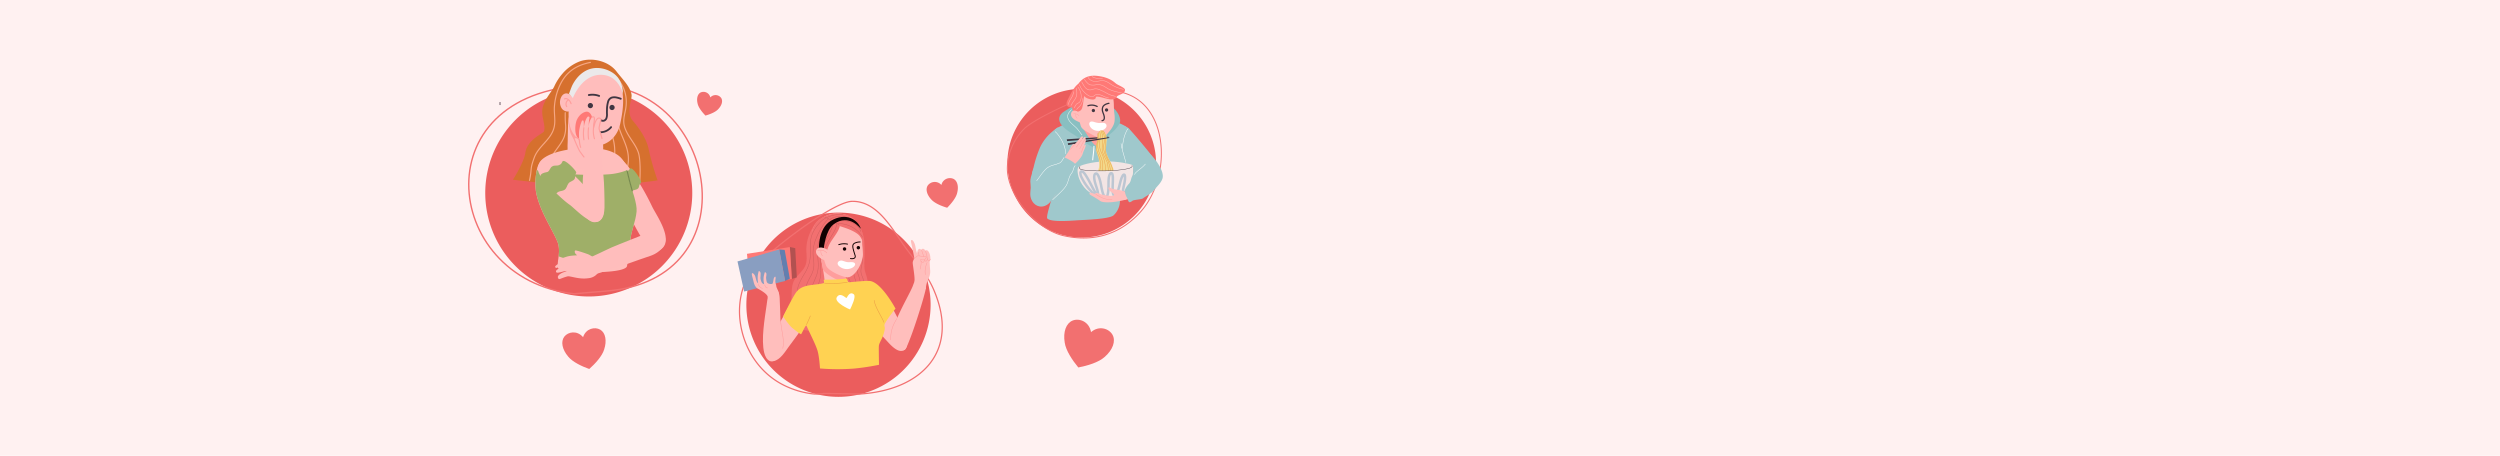 <svg xmlns="http://www.w3.org/2000/svg" width="1920" height="350" viewBox="0 0 1920 350">
    <defs>
        <clipPath id="clip-path">
            <path id="SVGID" d="M1109.316 383.394c15.69-1.143 26.412 2 31.42 7.147 4.941 5.077 4.479 9.909 6.979 19.016 1.525 5.551 5.742 16.443 5.2 22.375-.75 8.262-4.276 14.692-4.875 22.9a154.9 154.9 0 0 1-2.515 19.155c-1.762 6.666-51.819 5.262-52.914 1.371-1.267-4.5 2.637-12.681-.617-20.513-3.859-9.288-13.158-22.729-16.133-36.89-1.533-7.3-.447-20.761 3.631-25.123 5.261-5.625 18.015-8.578 29.819-9.439z" class="cls-1" transform="translate(-1075.202 -383.16)"/>
        </clipPath>
        <clipPath id="clip-path-2">
            <path id="SVGID-2" d="M1109.064 347.447c-3.138 2.955-2.42 16.753-2.684 22.725-.194 4.38-.3 8.747 1.1 13.106 1.237 3.844 3.377 7.88 10.3 8.271 6.855.388 10.994-3.6 12.158-7.345 1.216-3.908 1.088-6.807 1.4-10.871.34-4.419.987-17.136-.825-21.319-3.375-7.8-14.273-11.319-21.448-4.566z" class="cls-1" transform="translate(-1106.266 -343.867)"/>
        </clipPath>
        <clipPath id="clip-path-3">
            <path id="SVGID-3" d="M1109.271 325.254a26.606 26.606 0 0 1 11.678-16.219c8.087-4.66 18.7-1.349 23.931 6.194 6.43 9.271 4.295 23.307 2.048 33.686-2 9.254-8.465 15.974-18.044 17.032a16.339 16.339 0 0 1-6.605-.3c-4.392-1.363-8.407-5.064-11.057-8.711-6.284-8.646-3.572-23.7-1.951-31.679z" class="cls-1" transform="translate(-1107.275 -306.888)"/>
        </clipPath>
        <clipPath id="clip-path-4">
            <path id="SVGID-4" d="M1110.137 337.622a13.234 13.234 0 0 0-1.728-4.381 7.179 7.179 0 0 0-2.25-2.1c-2.715-1.656-5.309-.173-6.472 2.618a8.815 8.815 0 0 0 .507 8.016c1.516 2.42 5.126 3.537 7.463 1.611l2.48-5.761z" class="cls-1" transform="translate(-1098.962 -330.444)"/>
        </clipPath>
        <clipPath id="clip-path-5">
            <path id="SVGID-5" d="M1134.947 377.557c0 .1 0 .192-.006.289-.338 7.935-8.878 12.41-14.747 6.016-.669-.729-2.13-2.859-2.732-3.642a6.961 6.961 0 0 1-.564-.8c-.323-.57-.6-1.162-.883-1.754-.683-1.436-1.574-3.382-2.23-4.944-.418-1-.694-1.671-1.013-2.669a1.531 1.531 0 0 1-.087-.589.865.865 0 0 1 .652-.439 2.3 2.3 0 0 1 1.734.289 6.231 6.231 0 0 1 1.469 1.225c-.243-4-.223-6.475.281-8.595a24.232 24.232 0 0 1 1.843-5.875.706.706 0 0 1 .632-.232c.292.043.541.128.632.486a10.846 10.846 0 0 1 .144 1.788c.051 1.019-.013 3.378.023 3.13.089-.62.173-1.241.292-1.855a20.456 20.456 0 0 1 1.323-4.329 8.925 8.925 0 0 1 1.012-1.707 1.738 1.738 0 0 1 .468-.5 1.08 1.08 0 0 1 .814.084.652.652 0 0 1 .445.571 6.762 6.762 0 0 1-.235 1.335 23.222 23.222 0 0 0-.3 2.684c0 .045-.218 3.394-.21 3.641s.208-1.968.255-2.163a22.373 22.373 0 0 1 .6-2.306 10.641 10.641 0 0 1 1-2.165 6.131 6.131 0 0 1 .79-1.142 1.239 1.239 0 0 1 1.276-.316.892.892 0 0 1 .264.188 1.823 1.823 0 0 1 .32 1.22 23.255 23.255 0 0 1-.447 3.94 13.935 13.935 0 0 0-.179 3.035c.177-.2.958-3.6 1.236-4.239.154-.354.333-.7.514-1.038a4.721 4.721 0 0 1 1.559-2 1.911 1.911 0 0 1 1.532-.075 1.041 1.041 0 0 1 .791 1.182c-.133.725-1.042 3.622-1.4 6.2-.164 1.2 1.379 4.666 2.239 8.167a26.355 26.355 0 0 1 .89 7.906z" class="cls-1" transform="translate(-1112.673 -352.799)"/>
        </clipPath>
        <clipPath id="clip-path-6">
            <path id="SVGID-6" fill="none" d="M1068.039 591.206c-.05.063.743 4.761.791 5.063.763 4.752 3.194 16.287 2.489 19.441-.484 2.168-2.914 4.616-2.456 6.871.45 2.222 3.49 3.279 5.405 3.533 4.554.6 11.941-.76 15.535-3.8a8.941 8.941 0 0 0 1.475-1.57c3.112-4.288-2.38-6.336-3.7-9.984-1.29-3.587-2.353-14.29-4.191-16.341-1.208-1.349-13.822-3.32-15.357-3.208z" transform="translate(-1068.035 -591.202)"/>
        </clipPath>
        <style>
            .cls-1{fill:none;clip-rule:evenodd}.cls-4{fill:#f27070}.cls-10,.cls-11,.cls-12,.cls-16,.cls-18,.cls-19,.cls-21,.cls-23,.cls-26,.cls-28,.cls-33,.cls-35,.cls-37,.cls-4,.cls-5,.cls-9{fill-rule:evenodd}.cls-5{fill:#eb5d5d}.cls-9{fill:#f6a783}.cls-10{fill:#ffbdbc}.cls-11{fill:#9faf68}.cls-12{fill:#ffbebc}.cls-16{fill:#ff9e9c}.cls-18{fill:#403642}.cls-19{fill:#403641}.cls-21{fill:#ff7976}.cls-23{fill:#ff9e9d}.cls-26{fill:#9fc8cc}.cls-28{fill:#fff}.cls-33{fill:#ea9a43}.cls-35{fill:#d25e5e}.cls-37{fill:#110101}
        </style>
    </defs>
    <g id="그룹_3246" transform="translate(0 -3800)">
        <path id="사각형_2364" fill="#fff1f1" d="M0 0H1920V350H0z" transform="translate(0 3800)"/>
        <g id="그룹_3217" transform="translate(-13610.791 11518.797)">
            <path id="패스_2772" d="M16.7 24.918c3.517 6.229 10.549 6.229 14.066 3.114s3.517-9.343 0-15.573C28.308 7.787 21.978 3.115 16.7 0 11.429 3.115 5.1 7.787 2.638 12.458c-3.517 6.23-3.517 12.46 0 15.573s10.549 3.115 14.062-3.113z" class="cls-4" transform="rotate(169 7397.991 -3041.438)"/>
            <path id="패스_2773" d="M994.688 552.273a5.343 5.343 0 0 0-7.389-3.844c-2.43 1.213-3.362 4.691-2.33 8.7.675 2.977 3.511 6.533 5.99 9.062 3.412-.95 7.645-2.612 9.719-4.852 2.9-2.952 3.828-6.431 2.33-8.7a5.342 5.342 0 0 0-8.321-.366z" class="cls-4" transform="translate(13161.623 -8196.229)"/>
            <path id="패스_2774" d="M1176.522 734.449a6.686 6.686 0 0 0-10.418.319c-1.912 2.81-.8 7.177 2.771 10.92 2.558 2.838 7.827 4.988 12.08 6.233 3.144-3.122 6.751-7.525 7.647-11.238 1.357-4.994.249-9.362-2.771-10.92a6.686 6.686 0 0 0-9.309 4.686z" class="cls-4" transform="translate(13157.254 -8311.174)"/>
            <g id="그룹_2875" transform="translate(13970.791 -7672.986)">
                <path id="패스_2838" d="M1106.223 326.643a79.494 79.494 0 1 1-79.493 79.495 79.532 79.532 0 0 1 79.493-79.495z" class="cls-5" transform="translate(-1014.054 -303.742)"/>
                <path id="패스_2839" fill="none" stroke="#f27070" stroke-linecap="round" stroke-linejoin="round" stroke-width="1.088px" d="M1091.752 482.721c-103.111-11.048-118.2-160.063 16.126-160.063 94.46 0 120.674 149.514 8.244 158l-24.37 2.063z" transform="translate(-1010.777 -302.924)"/>
                <g id="그룹_2870" transform="translate(23.368)">
                    <path id="패스_2840" fill="#6f5e68" fill-rule="evenodd" d="M1040.848 338.773a.534.534 0 0 0-.437.276 1.9 1.9 0 0 0 0 1.789.484.484 0 0 0 .874 0 1.9 1.9 0 0 0 0-1.789.534.534 0 0 0-.437-.276zm0 .382c.048 0 .082.048.118.1a1.537 1.537 0 0 1 0 1.371c-.036.056-.069.1-.118.1s-.081-.047-.118-.1a1.537 1.537 0 0 1 0-1.371c.037-.055.069-.1.118-.1z" transform="translate(-1040.187 -306.233)"/>
                    <path id="패스_2841" fill="#d6702e" fill-rule="evenodd" d="M1164.573 390.557a198.845 198.845 0 0 1-6.872-24.1c-2.5-11.768-12.653-21.95-13.271-23.129-3.595-6.859.659-15.311.173-18.529-.957-6.329-7.625-12.677-11.52-17.82-6.153-8.127-18.984-11.2-28.379-7.784a33.1 33.1 0 0 0-13.107 9.29 40.209 40.209 0 0 0-6.382 9.916c-1.893 4.075-7.873 10.13-9.073 17.212-1.018 6.009 2.766 13.021 1.117 17.413-.53 1.41-12.9 6.369-14.214 16.217-1 7.433-9.564 20.8-9.564 20.8s42.011 5.052 60.527 5.137c16.925.078 50.564-4.625 50.564-4.625z" transform="translate(-1042.918 -297.82)"/>
                    <path id="패스_2842" d="M1154.7 354.865c.311 4.692 1.932 8.914 3.664 13.089 1.763 4.251 3.641 8.453 4.432 13.033a27.355 27.355 0 0 1-.351 11.37 29.957 29.957 0 0 0-.675 11.072.448.448 0 1 1-.888.114 30.758 30.758 0 0 1 .687-11.364 26.56 26.56 0 0 0 .346-11.04c-.78-4.513-2.639-8.652-4.376-12.842-1.769-4.264-3.413-8.581-3.73-13.373a.448.448 0 0 1 .894-.059z" class="cls-9" transform="translate(-1063.529 -309.453)"/>
                    <path id="패스_2843" d="M1148.489 367.905a37.266 37.266 0 0 1 2.64 19.608c-.612 5.637-1.836 11.319-1.057 19.569a.448.448 0 1 1-.891.084c-.787-8.327.44-14.061 1.057-19.75a36.454 36.454 0 0 0-2.581-19.181.448.448 0 1 1 .832-.331z" class="cls-9" transform="translate(-1062.259 -312.16)"/>
                    <path id="패스_2844" d="M1116.2 300.806c-6.441 1.336-11.833 3.568-16.475 7.89-6.538 6.088-10.112 16.509-10.754 25.644-.391 5.569 1.118 11.219-.428 16.69-1.313 4.647-4.322 8.174-7.42 11.642-3.014 3.376-6.113 6.7-7.69 11.017-3.506 9.613-1.512 7.6-3.582 17.327a.448.448 0 1 1-.876-.187c2.084-9.8.085-7.766 3.616-17.447 1.616-4.43 4.773-7.846 7.863-11.307 3.007-3.367 5.951-6.778 7.226-11.288 1.53-5.412.01-11 .4-16.509.656-9.351 4.345-20 11.037-26.237 4.765-4.437 10.293-6.74 16.9-8.111a.448.448 0 1 1 .182.876z" class="cls-9" transform="translate(-1046.099 -298.251)"/>
                    <path id="패스_2845" d="M1100.1 349.051a80.851 80.851 0 0 0 .25 9.126 23.966 23.966 0 0 1-.976 9.172c-1.678 4.676-5.021 8.476-7.768 12.524a49.144 49.144 0 0 0-8.069 20.15.448.448 0 1 1-.886-.13 50.051 50.051 0 0 1 8.214-20.523c2.706-3.986 6.013-7.719 7.666-12.323a23.08 23.08 0 0 0 .924-8.832 81.766 81.766 0 0 1-.248-9.23.448.448 0 1 1 .893.066z" class="cls-9" transform="translate(-1048.91 -308.246)"/>
                    <path id="패스_2846" d="M1154.052 314.893c6.545 7.219 8.7 16.061 6.747 25.482-.81 3.919-1.864 7.836-.8 11.814 1.02 3.8 3.093 7.03 5.2 10.221 2.159 3.265 4.357 6.494 5.579 10.228 1.635 5 1.479 16.745 1.077 21.756a.448.448 0 1 1-.892-.072c.4-4.93.573-16.49-1.035-21.406-1.2-3.657-3.361-6.815-5.475-10.013-2.164-3.271-4.276-6.585-5.321-10.483-1.1-4.117-.053-8.173.786-12.228 1.889-9.13-.191-17.7-6.534-24.7a.448.448 0 0 1 .664-.6z" class="cls-9" transform="translate(-1063.419 -301.297)"/>
                    <path id="패스_2847" d="M1143.249 395.3c7.2-7.686 13.72-.983 19.023 6.813a189.509 189.509 0 0 1 16.29 27.878c2.942 6.3 17.415 26.017 6.439 33.036-9.511 6.083-19.387-18.966-23.47-24.667-4.729-6.6-9.31-15.474-15.725-26.61-4.109-7.131-4.977-13.866-2.556-16.45z" class="cls-10" transform="translate(-1061.085 -317.149)"/>
                    <path id="패스_2848" d="M1169.428 413.429c-.141-1.731-6.648-12.445-8.643-10.216-.649.725-.9 1.77-3.041 2.13-2.37.4-3.113-.871-5.472-.086-1.732.576-2.347 2.568-3.988 3.263-.764.323-2.293-.133-4.526.441-2.04.524-1.744 2.8-4.465 2.87-1.767.043-.21 3.158.427 4.132 2.225 3.4 1.905 10.284 6.023 12.181 2.984 1.375 4.636-2.188 7.135-2.831 1.636-.42 3.354.16 4.952-.519 1.932-.821 2.488-2.938 4.015-4.22s3.81-.88 5.239-2.269c.859-.834.625-2.008 1.14-3 .286-.549 1.256-1.226 1.2-1.88z" class="cls-11" transform="translate(-1060.38 -319.409)"/>
                    <path id="패스_2849" d="M1109.316 383.394c15.69-1.143 26.412 2 31.42 7.147 4.941 5.077 4.479 9.909 6.979 19.016 1.525 5.551 5.742 16.443 5.2 22.375-.75 8.262-4.276 14.692-4.875 22.9a154.9 154.9 0 0 1-2.515 19.155c-1.762 6.666-51.819 5.262-52.914 1.371-1.267-4.5 2.637-12.681-.617-20.513-3.859-9.288-13.158-22.729-16.133-36.89-1.533-7.3-.447-20.761 3.631-25.123 5.261-5.625 18.015-8.578 29.819-9.439z" class="cls-12" transform="translate(-1047.38 -315.352)"/>
                    <g id="그룹_2861" transform="translate(27.822 67.808)">
                        <g id="그룹_2860" clip-path="url(#clip-path)">
                            <path id="패스_2850" d="M1147.266 402.645c.072.06-3.62 1.938-3.828 2.02a47.689 47.689 0 0 1-14.095 2.814c-13.515.951-27.383.02-40.847-1.274-3.258-.313-13.8-2.784-16.644-1.567-2.747 1.177-1.084 12.642-.8 14.777 1.622 12.273 5.314 33.043 11.557 43.58 3.807 6.425 11.178 8.347 18.019 9.847 16.15 3.54 38.592 5.5 50.85-8.316 10.252-11.556-4.21-61.881-4.21-61.881z" class="cls-11" transform="translate(-1074.194 -387.163)"/>
                        </g>
                    </g>
                    <path id="패스_2851" fill="#75894e" fill-rule="evenodd" d="M1164.164 405.268c.36 1.462 1.081 4.384 1.351 5.517 1.1 4.61 1.758 6.314 2.582 9.7a.44.44 0 0 1-.856.208c-.824-3.387-1.487-5.092-2.584-9.7-.269-1.131-.989-4.051-1.348-5.51a.44.44 0 1 1 .855-.211z" transform="translate(-1065.479 -319.824)"/>
                    <path id="패스_2852" d="M1109.064 347.447c-3.138 2.955-2.42 16.753-2.684 22.725-.194 4.38-.3 8.747 1.1 13.106 1.237 3.844 3.377 7.88 10.3 8.271 6.855.388 10.994-3.6 12.158-7.345 1.216-3.908 1.088-6.807 1.4-10.871.34-4.419.987-17.136-.825-21.319-3.375-7.8-14.273-11.319-21.448-4.566z" class="cls-10" transform="translate(-1053.762 -307.28)"/>
                    <g id="그룹_2863" transform="translate(52.504 36.588)">
                        <g id="그룹_2862" clip-path="url(#clip-path-2)">
                            <path id="패스_2853" d="M1135.6 375.165c-.28 2.052-4.616 4.566-11.335 3.523-7.792-1.21-11.95-6.021-15.252-13.173-1.189-2.576-2.588-13.061-1.207-14.917s6.4-.392 9.493 3.781c1.859 2.5 4.388 7.509 6.292 9.969 1.488 1.924 12.918 4.156 12.01 10.817z" class="cls-16" transform="translate(-1106.464 -345.087)"/>
                        </g>
                    </g>
                    <path id="패스_2854" d="M1109.271 325.254a26.606 26.606 0 0 1 11.678-16.219c8.087-4.66 18.7-1.349 23.931 6.194 6.43 9.271 4.295 23.307 2.048 33.686-2 9.254-8.465 15.974-18.044 17.032a16.339 16.339 0 0 1-6.605-.3c-4.392-1.363-8.407-5.064-11.057-8.711-6.284-8.646-3.572-23.7-1.951-31.679z" class="cls-10" transform="translate(-1053.97 -299.683)"/>
                    <g id="그룹_2865" transform="translate(53.305 7.205)">
                        <g id="그룹_2864" clip-path="url(#clip-path-3)">
                            <path id="패스_2855" d="M1148.952 341.539a2 2 0 1 0 1.816 2.16 2 2 0 0 0-1.816-2.16z" class="cls-18" transform="translate(-1115.392 -314.005)"/>
                            <path id="패스_2856" d="M1128.007 339.727a2 2 0 1 0 1.816 2.16 2 2 0 0 0-1.816-2.16z" class="cls-18" transform="translate(-1111.089 -313.633)"/>
                            <path id="패스_2857" d="M1153.34 335.8a18.751 18.751 0 0 0-3.6-1.01 6.9 6.9 0 0 0-2.692.109 3.794 3.794 0 0 0-2.425 2.554 22.457 22.457 0 0 0-.873 6.442c-.048.856-.033 1.714-.027 2.57a9.166 9.166 0 0 1-.537 4.126 3.944 3.944 0 0 1-2.1 2.01 3.309 3.309 0 0 1-2.893-.326.715.715 0 1 1 .724-1.232 1.925 1.925 0 0 0 1.674.219 2.537 2.537 0 0 0 1.319-1.309 7.71 7.71 0 0 0 .387-3.478c-.006-.886-.021-1.773.029-2.659a24.007 24.007 0 0 1 .963-6.866 5.163 5.163 0 0 1 3.364-3.422 8.374 8.374 0 0 1 3.272-.154 20.234 20.234 0 0 1 3.881 1.074.715.715 0 1 1-.46 1.353z" class="cls-18" transform="translate(-1113.553 -312.311)"/>
                            <path id="패스_2858" d="M1134.305 333.123a13.986 13.986 0 0 0-7.511-.634.714.714 0 1 1-.2-1.415 15.354 15.354 0 0 1 8.243.724.714.714 0 1 1-.534 1.325z" class="cls-18" transform="translate(-1111.118 -311.807)"/>
                            <path id="패스_2859" d="M1144.992 363.3a11.183 11.183 0 0 1-8.05 4.156 11.676 11.676 0 0 1-7.423-1.592.7.7 0 0 1 .822-1.139 10.206 10.206 0 0 0 6.475 1.333 9.777 9.777 0 0 0 7.058-3.607.7.7 0 0 1 1.118.849z" class="cls-19" transform="translate(-1111.785 -318.246)"/>
                        </g>
                    </g>
                    <path id="패스_2860" d="M1110.137 337.622a13.234 13.234 0 0 0-1.728-4.381 7.179 7.179 0 0 0-2.25-2.1c-2.715-1.656-5.309-.173-6.472 2.618a8.815 8.815 0 0 0 .507 8.016c1.516 2.42 5.126 3.537 7.463 1.611l2.48-5.761z" class="cls-10" transform="translate(-1052.262 -304.522)"/>
                    <g id="그룹_2867" transform="translate(46.7 25.922)">
                        <g id="그룹_2866" clip-path="url(#clip-path-4)">
                            <path id="패스_2861" d="M1106.348 336.844a6.038 6.038 0 0 1 1.175 1.757c.087.189.167.382.239.577l.059.161a.837.837 0 0 0 .054.136.446.446 0 0 0 .294.218.445.445 0 0 0 .539-.42.469.469 0 0 0-.013-.121c-.006-.025-.016-.05-.025-.076l-.04-.112c-.045-.126-.094-.25-.145-.373a7.985 7.985 0 0 0-.916-1.664 5.689 5.689 0 0 0-1-1.069 4.39 4.39 0 0 0-1.118-.671 3.783 3.783 0 0 0-.571-.182 2.99 2.99 0 0 0-.987-.078 2.033 2.033 0 0 0-.71.2c-.048.024-.1.05-.141.079a.719.719 0 0 0-.1.07.448.448 0 0 0-.143.409.454.454 0 0 0 .04.12.436.436 0 0 0 .089.122.451.451 0 0 0 .355.123.468.468 0 0 0 .181-.06l.059-.037a1.168 1.168 0 0 1 .128-.066 1.2 1.2 0 0 1 .389-.095 2.1 2.1 0 0 1 .853.133 3.7 3.7 0 0 1 .693.321l.014.008a5.45 5.45 0 0 0-.693.62 4.259 4.259 0 0 0-.393 4.818.444.444 0 0 0 .78-.426 3.346 3.346 0 0 1 .266-3.789 3.935 3.935 0 0 1 .635-.556 1.314 1.314 0 0 1 .148-.079z" class="cls-16" transform="translate(-1099.75 -331.362)"/>
                        </g>
                    </g>
                    <path id="패스_2862" d="M1077.631 399.482c3.737-9.838 12.4-5.161 17.8-1.154a102.077 102.077 0 0 1 17.382 15.6c3.388 3.874 21.093 14.035 13.408 25.826-5.539 8.5-20.079-7.924-24.182-10.758-4.752-3.282-9.844-8.531-16.72-14.806-4.4-4.017-8.947-11.4-7.69-14.707z" class="cls-10" transform="translate(-1047.836 -317.503)"/>
                    <path id="패스_2863" d="M1106.777 404.347c-.5-1.662-9.117-10.769-10.6-8.17-.481.845-.51 1.921-2.524 2.722-2.234.888-3.227-.2-5.367 1.067-1.572.927-1.755 3-3.213 4.028-.678.477-2.27.352-4.332 1.383-1.884.942-1.116 3.108-3.761 3.745-1.719.413.459 3.131 1.287 3.95 2.89 2.857 4.025 9.653 8.449 10.642 3.207.717 4.072-3.114 6.38-4.268 1.511-.756 3.313-.548 4.732-1.548 1.716-1.209 1.814-3.4 3.038-4.97s3.539-1.663 4.644-3.32c.664-1 .189-2.094.485-3.169.165-.6.971-1.463.782-2.091z" class="cls-11" transform="translate(-1047.614 -317.931)"/>
                    <path id="패스_2864" d="M1131.253 439.983c-5.912 1.212-11.3-6.266-10.781-15.68.667-12.135-.175-12.588 1.047-25.371.661-6.921-1.643-15.558 6.125-16.2 8.147-.679 7.709 7.774 8.672 17.2.826 8.079 1 10.238 1.245 23.087.154 8.229.27 15.62-6.308 16.968z" class="cls-10" transform="translate(-1056.674 -315.255)"/>
                    <path id="패스_2865" d="M1121.513 348.25c-4.161 1.155-6.5 5.4-7.062 7.6a21.042 21.042 0 0 0-.688 5.837 12.841 12.841 0 0 0 1.2 5.576c1.963 3.586 6.047 2.686 8.21 1.224 3.665-2.478 5.3-7.117 4.321-12.973-.573-3.434-2.178-8.318-5.985-7.261z" class="cls-21" transform="translate(-1055.301 -308.15)"/>
                    <path id="패스_2866" d="M1134.947 377.557c0 .1 0 .192-.006.289-.338 7.935-8.878 12.41-14.747 6.016-.669-.729-2.13-2.859-2.732-3.642a6.961 6.961 0 0 1-.564-.8c-.323-.57-.6-1.162-.883-1.754-.683-1.436-1.574-3.382-2.23-4.944-.418-1-.694-1.671-1.013-2.669a1.531 1.531 0 0 1-.087-.589.865.865 0 0 1 .652-.439 2.3 2.3 0 0 1 1.734.289 6.231 6.231 0 0 1 1.469 1.225c-.243-4-.223-6.475.281-8.595a24.232 24.232 0 0 1 1.843-5.875.706.706 0 0 1 .632-.232c.292.043.541.128.632.486a10.846 10.846 0 0 1 .144 1.788c.051 1.019-.013 3.378.023 3.13.089-.62.173-1.241.292-1.855a20.456 20.456 0 0 1 1.323-4.329 8.925 8.925 0 0 1 1.012-1.707 1.738 1.738 0 0 1 .468-.5 1.08 1.08 0 0 1 .814.084.652.652 0 0 1 .445.571 6.762 6.762 0 0 1-.235 1.335 23.222 23.222 0 0 0-.3 2.684c0 .045-.218 3.394-.21 3.641s.208-1.968.255-2.163a22.373 22.373 0 0 1 .6-2.306 10.641 10.641 0 0 1 1-2.165 6.131 6.131 0 0 1 .79-1.142 1.239 1.239 0 0 1 1.276-.316.892.892 0 0 1 .264.188 1.823 1.823 0 0 1 .32 1.22 23.255 23.255 0 0 1-.447 3.94 13.935 13.935 0 0 0-.179 3.035c.177-.2.958-3.6 1.236-4.239.154-.354.333-.7.514-1.038a4.721 4.721 0 0 1 1.559-2 1.911 1.911 0 0 1 1.532-.075 1.041 1.041 0 0 1 .791 1.182c-.133.725-1.042 3.622-1.4 6.2-.164 1.2 1.379 4.666 2.239 8.167a26.355 26.355 0 0 1 .89 7.906z" class="cls-10" transform="translate(-1055.079 -309.114)"/>
                    <g id="그룹_2869" transform="translate(57.594 43.684)">
                        <g id="그룹_2868" clip-path="url(#clip-path-5)">
                            <path id="패스_2867" d="M1118.125 381.114a22.611 22.611 0 0 1-1.015-5.707.439.439 0 0 1 .877-.044 21.7 21.7 0 0 0 .97 5.472.439.439 0 1 1-.832.28z" class="cls-16" transform="translate(-1113.584 -357.348)"/>
                            <path id="패스_2868" d="M1121.447 372.828a32.267 32.267 0 0 1-.053-9.312.439.439 0 0 1 .869.128 31.2 31.2 0 0 0 .045 9.013.439.439 0 1 1-.86.172z" class="cls-16" transform="translate(-1114.4 -354.923)"/>
                            <path id="패스_2869" d="M1125.983 372.355a34.944 34.944 0 0 1-.056-8.793.439.439 0 1 1 .875.076 33.87 33.87 0 0 0 .042 8.542.44.44 0 0 1-.861.175z" class="cls-16" transform="translate(-1115.343 -354.927)"/>
                            <path id="패스_2870" d="M1131.545 372.193a20.75 20.75 0 0 1-.758-8.221.439.439 0 0 1 .876.054 19.848 19.848 0 0 0 .709 7.873.439.439 0 1 1-.827.295z" class="cls-16" transform="translate(-1116.376 -355.009)"/>
                        </g>
                    </g>
                    <path id="패스_2871" d="M1113.005 373.647a.318.318 0 0 1 .1-.054 1.369 1.369 0 0 1 .231-.078 1.867 1.867 0 0 1 1.407.246 5.792 5.792 0 0 1 1.363 1.14.44.44 0 0 0 .648-.6 6.625 6.625 0 0 0-1.575-1.309 2.727 2.727 0 0 0-2.063-.334 1.315 1.315 0 0 0-.955.714.866.866 0 0 0-.031.373 3.32 3.32 0 0 0 .111.5c.323 1.011.6 1.7 1.027 2.706.659 1.568 1.553 3.521 2.239 4.962.285.6.57 1.2.9 1.781a7.515 7.515 0 0 0 .6.852c.607.791 2.082 2.938 2.756 3.672a.441.441 0 0 0 .649-.6c-.663-.722-2.11-2.836-2.707-3.613a6.654 6.654 0 0 1-.53-.749c-.318-.56-.592-1.144-.868-1.726-.68-1.431-1.568-3.369-2.222-4.926-.412-.982-.686-1.648-1-2.632-.01-.032-.056-.256-.072-.336z" class="cls-23" transform="translate(-1054.965 -313.179)"/>
                    <path id="패스_2872" d="M1131.863 356.919a16.648 16.648 0 0 0 .208-2.5 3.538 3.538 0 0 0-.1-.89 1.412 1.412 0 0 0-.354-.643 1.363 1.363 0 0 0-.394-.277 1.719 1.719 0 0 0-1.77.414.44.44 0 0 0 .634.611.764.764 0 0 1 .782-.219.477.477 0 0 1 .133.1.659.659 0 0 1 .144.347 3.033 3.033 0 0 1 .044.559 22.808 22.808 0 0 1-.441 3.866c-.052.308-.182 1.539-.226 2.357a3.743 3.743 0 0 0 .018.843.45.45 0 0 0 .362.35.43.43 0 0 0 .434-.152 2.253 2.253 0 0 0 .26-.621c.3-.98.829-3.231 1.048-3.733.149-.343.324-.676.5-1.008a4.274 4.274 0 0 1 1.384-1.826 1.488 1.488 0 0 1 1.174-.041c.356.122.557.377.5.686-.134.727-1.044 3.633-1.4 6.225a5.131 5.131 0 0 0 .261 1.805c.451 1.648 1.386 4.079 1.987 6.527a.44.44 0 1 0 .855-.211c-.518-2.11-1.282-4.208-1.777-5.809a6.582 6.582 0 0 1-.454-2.193c.354-2.575 1.261-5.463 1.394-6.186a1.457 1.457 0 0 0-1.081-1.677 2.337 2.337 0 0 0-1.89.106 5.187 5.187 0 0 0-1.733 2.181c-.176.333-.351.667-.5 1.011z" class="cls-23" transform="translate(-1058.501 -309.053)"/>
                    <path id="패스_2873" fill="#ebe9ea" fill-rule="evenodd" d="M1149.124 326.153a24.116 24.116 0 0 0-.531-5.161c-1.085-5.2-3.585-9.227-8.211-11.949a22.58 22.58 0 0 0-7.787-2.88c-11.471-1.939-18.923 6.02-22.392 13-.78 1.569-2.6 6.738-2.6 6.738a5.253 5.253 0 0 1 1.386 1.031 23.078 23.078 0 0 1 1.642 2.082s6.85-18.75 22.514-17.867c13.16.741 15.983 15.013 15.983 15.013z" transform="translate(-1054.036 -299.473)"/>
                    <path id="패스_2874" d="M1183.144 466.907c3.278 5.067-1.73 12.8-10.688 15.743-11.547 3.789-18.86 6.942-31.213 10.45-6.687 1.9-17.459 7.731-20.885.729-3.593-7.343 8-10.553 16.434-14.876 7.227-3.706 16.37-6.86 28.253-11.756 7.609-3.135 14.452-5.929 18.1-.29z" class="cls-10" transform="translate(-1056.519 -331.89)"/>
                    <path id="패스_2875" d="M1120.17 503.515c.1-.01.191-.022.287-.037 7.853-1.187 11.384-10.159 4.4-15.308-.8-.586-3.071-1.811-3.915-2.325a6.978 6.978 0 0 0-.857-.475c-.6-.259-1.22-.474-1.838-.69-1.5-.524-3.531-1.2-5.154-1.686-1.035-.309-1.736-.512-2.763-.721a1.536 1.536 0 0 0-.594-.024.867.867 0 0 0-.366.7 2.292 2.292 0 0 0 .474 1.694 6.185 6.185 0 0 0 1.375 1.329c-4 .188-6.461.475-8.515 1.2a24.241 24.241 0 0 0-5.644 2.464.7.7 0 0 0-.162.653c.074.287.185.525.551.576a10.787 10.787 0 0 0 1.793-.049c1.019-.058 3.357-.375 3.114-.313-.607.155-1.215.306-1.813.489a20.5 20.5 0 0 0-4.162 1.78 8.943 8.943 0 0 0-1.588 1.19 1.73 1.73 0 0 0-.45.519 1.078 1.078 0 0 0 .171.8.655.655 0 0 0 .616.381 6.86 6.86 0 0 0 1.3-.377 23.1 23.1 0 0 1 2.636-.587c.045-.007 3.352-.582 3.6-.6s-1.935.419-2.122.487a22 22 0 0 0-2.229.842 10.69 10.69 0 0 0-2.045 1.227 6.207 6.207 0 0 0-1.05.908 1.243 1.243 0 0 0-.178 1.3.906.906 0 0 0 .215.242 1.822 1.822 0 0 0 1.247.188 23.193 23.193 0 0 0 3.87-.867 13.858 13.858 0 0 1 3-.5c-.18.2-3.479 1.339-4.082 1.683-.335.191-.657.406-.977.623a4.72 4.72 0 0 0-1.824 1.765 1.912 1.912 0 0 0 .091 1.531 1.04 1.04 0 0 0 1.26.659c.706-.21 3.488-1.425 6.019-2.055 1.17-.291 4.786.87 8.36 1.35a26.358 26.358 0 0 0 7.955.036z" class="cls-10" transform="translate(-1051.307 -335.703)"/>
                </g>
            </g>
            <g id="그룹_2876" transform="translate(14384.427 -7660.663)">
                <path id="패스_2836" d="M901.554 420.917a57.092 57.092 0 1 1-57.093 57.092 57.12 57.12 0 0 1 57.093-57.092z" class="cls-5" transform="translate(-844.426 -410.809)"/>
                <path id="패스_2837" fill="none" stroke="#f27070" stroke-linecap="round" stroke-linejoin="round" stroke-width="0.781px" d="M887.7 534.134c-21.194-4.728-43.6-31.368-43.276-52.206a43.746 43.746 0 0 1 12.992-29.97c8.14-8.222 50.025-27.375 62.175-28.779a36.778 36.778 0 0 1 20.255 3.576c29.146 14.224 29.3 64.21 6.861 89.069-18.867 20.9-41.481 22.22-59.008 18.31z" transform="translate(-844.419 -411.227)"/>
                <g id="그룹_2871" transform="translate(17.599)">
                    <path id="패스_2876" d="M957.82 458.166c-3.744-3.541-6.63-.123-7.355 1.305a12.291 12.291 0 0 0-.195 9.681c2.69 7.61 9.276 14.8 15.477 19.818 3.046 2.462 8.6 4.365 12.425 2.374 3.958-2.06.551-6.8-1.043-9.419-4.12-6.774-15.233-19.905-19.309-23.76z" class="cls-12" transform="translate(-883.578 -418.142)"/>
                    <path id="패스_2877" d="M966.667 493.034c-.018.044 4.548-3.072 8.484-6.123 2.656-2.059 4.978-3.678 4.915-4.289-.069-.67-3.324-5.053-4.35-6.318-3.321-4.094-10.819-13.059-14.086-16.542a4.6 4.6 0 0 0-1.637-1.312c-.691.312-4.021 24.5-1.385 27.6 2.121 2.494 5.976 3.152 8.06 6.984z" class="cls-26" transform="translate(-885.269 -418.519)"/>
                    <path id="패스_2878" d="M883.5 470.256c-.4-8.182 6.228-12.928 7.6-13.7a54.543 54.543 0 0 1 12.966-5.3c12.871-3.325 29.737-2.387 41.42 5.827.874.614.3 7.582-.768 17.605-1.984 18.617-7.194 22.474-5.994 36.609a15.265 15.265 0 0 1-4.869 12.653c-3.15 2.864-22.765 3.477-26.787 3.719-4.3.259-20.994 1.8-24.025-1.3-1.182-1.206 2.619-12.067 3.01-14.633 2.126-13.934-2.121-32.72-2.555-41.491z" class="cls-26" transform="translate(-869.906 -416.674)"/>
                    <path id="패스_2879" fill="#89bfc1" fill-rule="evenodd" d="M922.353 469.836c.342.017-8.933-5.184-9.41-5.551-1.562-1.2-5.375-4.312-7.071-5.316-4.532-2.681-16.413-9.933-8.849-16.855 1.023-.936 10.452-6.656 11.9-6.949 3.637-.733 7.657.1 11.341.057 3.787-.039 7.916-.549 11.587.611 5.3 1.674 11.437 9.861 8.933 14.81a26.738 26.738 0 0 1-6.723 7.539c-2.592 1.872-8.844 10.242-11.712 11.654z" transform="translate(-872.318 -413.673)"/>
                    <path id="패스_2880" d="M927.413 476.323c.017 2.968-.756 7.428-.939 10.382a.381.381 0 1 0 .76.047c.184-2.968.958-7.451.941-10.433a.381.381 0 0 0-.761 0z" class="cls-28" transform="translate(-878.873 -422.112)"/>
                    <path id="패스_2881" d="M916.988 447.631c-1.142.2-3.369-1.874-4.148-2.476-2.691-2.083-5.978-5.107-5.886-8.811.148-5.961 5.819-7.58 8.967-2.475.835 1.353.481 12.288 1.067 13.762z" class="cls-21" transform="translate(-874.863 -412.842)"/>
                    <path id="패스_2882" d="M914.206 452.353c-.061.57 10.978 20.481 13.147 18.5.839-.767 8.615-11.794 9.395-14.467.23-.79.78-2.184-.039-2.82-1.01-.783-2.857-.66-4.048-.739-3.363-.219-15.093-.233-18.455-.474z" class="cls-23" transform="translate(-876.353 -417.267)"/>
                    <path id="패스_2883" d="M915.3 449.944c-1.279-1.945-3.64-15.9-1.915-21.436a14.461 14.461 0 0 1 6.791-7.889c5.617-3.16 14.93-2.415 18.322 3.722 2.51 4.541 1.368 10.138 2.157 15.063.352 2.2.5 5.963-.395 8.163-1.409 3.458-3.234 5.388-5.676 8.171-.208.238-.427.479-.656.714a5.064 5.064 0 0 1-3.2 1.776c-2.655.163-7.222-2.615-9.459-3.878-2.011-1.136-4.65-2.405-5.966-4.406z" class="cls-12" transform="translate(-876.06 -410.372)"/>
                    <path id="패스_2884" d="M914.242 445.531a.071.071 0 0 1-.07-.031c-.543-.579-.977-1.237-1.551-1.8-1.634-1.593-5.6-3.054-6.509.118-.906 3.155 2.505 5.361 4.944 6.41.489.211 2.541 1.305 3.031.737.585-.679.156-4.613.156-5.436z" class="cls-12" transform="translate(-874.66 -415.128)"/>
                    <path id="패스_2885" d="M909.857 445.052a2.736 2.736 0 0 0-.449-.045 1.867 1.867 0 0 0-.912.2.129.129 0 0 1-.126-.225 2.138 2.138 0 0 1 1.043-.23 5.577 5.577 0 0 1 3.176 1.5.129.129 0 1 1-.163.2 6.579 6.579 0 0 0-2.314-1.342l-.059.211a2.872 2.872 0 0 0 .028.868 3.872 3.872 0 0 0 1.22 2.158.129.129 0 0 1-.18.185 4.122 4.122 0 0 1-1.294-2.3 3.105 3.105 0 0 1-.029-.947c0-.008.028-.133.059-.231zm.136.079l-.015-.006-.014-.008a.1.1 0 0 0 .029.014z" class="cls-23" transform="translate(-875.141 -415.704)"/>
                    <path id="패스_2886" d="M934.847 458.614c-2.706 1.611-7.185 1.534-9.726-1.081-1-1.03-2.308-3.431-.927-4.624.749-.648 1.957-.415 2.821-.188a20.023 20.023 0 0 0 3.8.906c1.294.085 2.6-.176 3.889-.04a2.32 2.32 0 0 1 2.031 1.4c.573 1.539-.649 2.891-1.886 3.627z" class="cls-28" transform="translate(-878.282 -417.294)"/>
                    <path id="패스_2887" fill="none" stroke="#403641" stroke-linecap="round" stroke-linejoin="round" d="M939.6 434.9c-1.729.266-4.307 1.267-4.812 3.233-.767 2.983.737 4.1 1.22 6.941.244 1.435-.009 2.9-1.654 3.154m-10.83-11.461a8.805 8.805 0 0 1 7.029.537" transform="translate(-879.206 -413.68)"/>
                    <path id="패스_2888" d="M927.285 440.285a1.256 1.256 0 1 1-1.285 1.228 1.257 1.257 0 0 1 1.283-1.228z" class="cls-19" transform="translate(-878.776 -414.787)"/>
                    <path id="패스_2889" d="M940.033 439.741a1.256 1.256 0 1 1-1.283 1.228 1.257 1.257 0 0 1 1.283-1.228z" class="cls-19" transform="translate(-881.395 -414.676)"/>
                    <path id="패스_2890" d="M910.7 414.415c3.68-5.1 8.624-6.821 14.857-6.04 9.349 1.172 12.529 4.7 14.178 5.954 1.283.973 6.385 3.052 6.7 4.333.794 3.241-4.561 4.034-5.93 5.325-.653.616-.657 1.455-1.579 1.874-4.086 1.857-10.032-1.673-14.231-1.568-.652.017-.544 1.059-.884 1.46a2.761 2.761 0 0 1-2.265.761c-1.882-.085-5.247-1.017-6.389-2.731-.509 2.271-.724 8.666-2.221 10.534-1.97 2.458-4.09.859-5.353-1.227a4.635 4.635 0 0 0-.452-.231c-1.618-.715-3.615.069-4.912-1.49-1.159-1.391-.395-3.282.294-4.7 1.754-3.609 3.713-7.737 6.456-10.689a13.187 13.187 0 0 1 1.732-1.566z" class="cls-21" transform="translate(-873.768 -408.195)"/>
                    <path id="패스_2891" d="M914.014 416.827a7.074 7.074 0 0 0 .474 1.374 16.3 16.3 0 0 0 3.655 4.978 16.969 16.969 0 0 0 1.889 1.558 8.531 8.531 0 0 0 1.46.864 4.542 4.542 0 0 0 3.131.394 6.561 6.561 0 0 0 1.488-1.005 3.522 3.522 0 0 1 2.24-.536 12.885 12.885 0 0 1 3.99 1.283 17.251 17.251 0 0 0 4.068 1.458.164.164 0 1 0 .051-.323 16.908 16.908 0 0 1-3.985-1.434 13.227 13.227 0 0 0-4.1-1.31 3.843 3.843 0 0 0-2.447.59 6.261 6.261 0 0 1-1.412.967 4.192 4.192 0 0 1-2.89-.381 8.271 8.271 0 0 1-1.4-.832 16.637 16.637 0 0 1-1.852-1.529 15.968 15.968 0 0 1-3.584-4.875 6.727 6.727 0 0 1-.454-1.31.164.164 0 1 0-.32.07z" class="cls-12" transform="translate(-876.313 -409.928)"/>
                    <path id="패스_2892" d="M916.1 414.151a24.345 24.345 0 0 0 2.794 4.458 5.32 5.32 0 0 0 2.93 1.822 4.329 4.329 0 0 0 1.947-.134c.611-.16 1.214-.383 1.824-.516a7.121 7.121 0 0 1 3.835.281A52.585 52.585 0 0 1 935.5 423a19.664 19.664 0 0 0 6.744 2.358.164.164 0 1 0 .029-.327 19.322 19.322 0 0 1-6.624-2.323 52.822 52.822 0 0 0-6.124-2.957 7.43 7.43 0 0 0-4.009-.292c-.614.134-1.221.359-1.836.52a4.012 4.012 0 0 1-1.8.13 5.584 5.584 0 0 1-3.3-2.4 32.673 32.673 0 0 1-2.2-3.719.164.164 0 0 0-.286.159z" class="cls-12" transform="translate(-876.737 -409.369)"/>
                    <path id="패스_2893" d="M918.666 411.737a21.659 21.659 0 0 0 2.513 2.988 5.17 5.17 0 0 0 2.081 1.33 12.157 12.157 0 0 0 4.369.006 9.616 9.616 0 0 1 4.245.181c1.971.661 3.642 2 5.434 3.016a30.182 30.182 0 0 0 9.924 2.764.164.164 0 0 0 .025-.327 29.789 29.789 0 0 1-9.788-2.723c-1.81-1.023-3.5-2.373-5.491-3.041a9.943 9.943 0 0 0-4.385-.2 11.84 11.84 0 0 1-4.253 0 4.839 4.839 0 0 1-1.936-1.251 21.305 21.305 0 0 1-2.472-2.941.164.164 0 0 0-.266.191z" class="cls-12" transform="translate(-877.263 -408.87)"/>
                    <path id="패스_2894" d="M922.244 409.852a6.394 6.394 0 0 0 4.792 3.123 17.749 17.749 0 0 0 4.279-.324 9.185 9.185 0 0 1 4.14.12c2.068.655 3.785 2.133 5.634 3.215a28.2 28.2 0 0 0 8.482 3.111.164.164 0 0 0 .058-.323 27.835 27.835 0 0 1-8.375-3.071c-1.868-1.094-3.608-2.582-5.7-3.244a9.5 9.5 0 0 0-4.284-.132 17.427 17.427 0 0 1-4.2.323 6.034 6.034 0 0 1-4.531-2.941.164.164 0 1 0-.295.144z" class="cls-12" transform="translate(-878.001 -408.487)"/>
                    <path id="패스_2895" d="M926.452 408.9a.669.669 0 0 0 .064.064 2.82 2.82 0 0 0 .262.167 5.732 5.732 0 0 0 1.261.6 13.666 13.666 0 0 0 6.26.266.164.164 0 1 1 .044.324 13.967 13.967 0 0 1-6.41-.28 6.04 6.04 0 0 1-1.332-.632 2.281 2.281 0 0 1-.343-.233.4.4 0 0 1-.128-.21.164.164 0 0 1 .322-.064z" class="cls-12" transform="translate(-878.802 -408.314)"/>
                    <path id="패스_2896" d="M911.657 419.062a11.153 11.153 0 0 1 2.57 7.7 6.678 6.678 0 0 1-.988 3.578 2.79 2.79 0 0 1-1.007.814 11.931 11.931 0 0 0-1.223.671 7.964 7.964 0 0 0-1.952 3.218.164.164 0 0 0 .307.116 12.831 12.831 0 0 1 .957-2.025 3.476 3.476 0 0 1 .876-1.039 11.527 11.527 0 0 1 1.19-.651 3.11 3.11 0 0 0 1.119-.911 7.022 7.022 0 0 0 1.05-3.754 11.48 11.48 0 0 0-2.647-7.927.164.164 0 1 0-.251.211z" class="cls-12" transform="translate(-875.293 -410.372)"/>
                    <path id="패스_2897" d="M915.869 430.277a9.215 9.215 0 0 1-1.742 5.2 15.343 15.343 0 0 1-1.484 1.461 5.756 5.756 0 0 0-1.338 1.68.164.164 0 0 0 .295.142 5.448 5.448 0 0 1 1.267-1.583 15.8 15.8 0 0 0 1.515-1.494 9.565 9.565 0 0 0 1.816-5.4.164.164 0 1 0-.327-.009z" class="cls-12" transform="translate(-875.754 -412.699)"/>
                    <path id="패스_2898" d="M909.742 420.363c.114.741.362 1.451.442 2.209a9.068 9.068 0 0 1-1.234 5.942 34.009 34.009 0 0 0-3.164 4.9.164.164 0 1 0 .3.128 33.547 33.547 0 0 1 3.135-4.84 9.4 9.4 0 0 0 1.288-6.159c-.081-.763-.328-1.477-.443-2.224a.164.164 0 0 0-.324.05z" class="cls-12" transform="translate(-874.621 -410.656)"/>
                    <path id="패스_2899" d="M907.36 423.605a15.244 15.244 0 0 1-1.928 4.91 14.255 14.255 0 0 0-2.283 4.941.164.164 0 0 0 .324.046 13.914 13.914 0 0 1 2.237-4.814 15.589 15.589 0 0 0 1.971-5.016.164.164 0 1 0-.32-.067z" class="cls-12" transform="translate(-874.081 -411.334)"/>
                    <path id="패스_2900" d="M879.611 469.053c3.176-5.446 7.5-5.484 10.166-3.367 2.1 1.665 2.724 4.824 2.869 7.34.439 7.63-2.609 15.331-5.224 22.35-1.795 4.817-3.289 9.862-5.462 14.528-3.02 6.484-11.456 9.369-11.957-.071-.392-7.388 1.32-15.106 2.5-22.354.839-5.151 4.772-14.421 7.107-18.425z" class="cls-12" transform="translate(-867.261 -419.738)"/>
                    <path id="패스_2901" d="M901.881 469.167s31.734-2.117 32.017-1.934a.317.317 0 0 1-.011.532c-.4.228-31.773 2.79-31.773 2.79l-.233-1.387z" class="cls-19" transform="translate(-873.821 -420.321)"/>
                    <path id="패스_2902" fill="#f3e5e4" fill-rule="evenodd" d="M954.378 493.818c2.463 1.514.973 23.58-17.435 24.834-21.508 1.464-26.584-19.608-24.062-23.2 1-1.423 10.44-4.153 20.13-4.413 9.893-.266 20.041 1.961 21.367 2.776z" transform="translate(-875.959 -425.21)"/>
                    <path id="패스_2903" fill="#bcc6d2" fill-rule="evenodd" d="M926.335 518.307a.966.966 0 0 1-.995.829 1.268 1.268 0 0 1-.682-.252 7.222 7.222 0 0 1-.78-.8c-.7-.719-1.364-1.479-2.027-2.233A43.28 43.28 0 0 1 915 505.837a9.322 9.322 0 0 1-1.223-4.13 2.2 2.2 0 0 1 1.3-2.078 2.4 2.4 0 0 1 2.086.358 10.58 10.58 0 0 1 2.5 2.9c2.407 3.634 4.212 7.653 6.36 11.44.358.633.728 1.272 1.143 1.877-.107-.5-.247-.995-.381-1.479-.855-3.1-2.222-6.2-2.356-9.448a6.8 6.8 0 0 1 .309-2.545 2.181 2.181 0 0 1 3.894-.6 9.044 9.044 0 0 1 1.27 2.374c1.466 3.688 1.753 7.8 2.846 11.611.1.35.188.625.307.968a9.474 9.474 0 0 0 .725 1.743 2.059 2.059 0 0 0 .265.365c.017.018.044.041.067.06a1.93 1.93 0 0 0 .636-1.149 14.839 14.839 0 0 0 .371-1.994c.512-3.367.111-6.758.447-10.132a10.275 10.275 0 0 1 1.035-3.961 2.138 2.138 0 0 1 2.017-1.1 1.892 1.892 0 0 1 1.585 1.22 9.562 9.562 0 0 1 .467 3.251c.1 3.452-.347 6.88-.049 10.336a9.948 9.948 0 0 0 .21 1.657 2.389 2.389 0 0 0 .135.4 1.24 1.24 0 0 0 .107.172c.058-.012.1-.07.153-.116a2.192 2.192 0 0 0 .341-.407 8.87 8.87 0 0 0 .738-1.448c1.393-3.182 1.786-6.7 2.906-9.977a12.914 12.914 0 0 1 1.446-3.071 2.016 2.016 0 0 1 1.707-.943 1.618 1.618 0 0 1 1.366 1.085 7.275 7.275 0 0 1 .285 2.506c-.037 2.927-.956 5.661-1.395 8.527a8.14 8.14 0 0 0-.135 1.874.966.966 0 0 1-.065 1.786 1.278 1.278 0 0 1-.8.044 1.3 1.3 0 0 1-.794-.637 2.422 2.422 0 0 1-.253-.857 9.645 9.645 0 0 1 .133-2.5c.425-2.777 1.336-5.422 1.372-8.259a9.058 9.058 0 0 0-.026-1.244l-.059.091a12.732 12.732 0 0 0-.957 2.226c-1.136 3.326-1.549 6.9-2.964 10.126a9.251 9.251 0 0 1-1.207 2.154 2.366 2.366 0 0 1-2 .97 1.928 1.928 0 0 1-1.536-1.046 7.932 7.932 0 0 1-.642-2.941c-.3-3.493.143-6.958.044-10.448a12.413 12.413 0 0 0-.12-1.882 3.091 3.091 0 0 0-.126-.5 1.473 1.473 0 0 0-.1-.2.4.4 0 0 0-.082.081 1.762 1.762 0 0 0-.268.457 9.946 9.946 0 0 0-.559 2.768c-.339 3.407.058 6.832-.459 10.232a13.594 13.594 0 0 1-.6 2.758 3.362 3.362 0 0 1-1.43 1.812 1.762 1.762 0 0 1-2.125-.228 7.775 7.775 0 0 1-1.646-3.022c-.133-.378-.228-.683-.339-1.069-1.076-3.746-1.342-7.8-2.784-11.431a8.636 8.636 0 0 0-.761-1.587 2.046 2.046 0 0 0-.358-.426c-.059-.049-.11-.113-.186-.1-.242.051-.276.324-.338.569a5.619 5.619 0 0 0-.1 1.522c.128 3.1 1.472 6.055 2.288 9.014a14.133 14.133 0 0 1 .636 3.375 2.807 2.807 0 0 1-.172 1.106 1.169 1.169 0 0 1-.954.691 1.472 1.472 0 0 1-.9-.2 3.681 3.681 0 0 1-.841-.768l-.087-.1zm-10.568-16.85a2.2 2.2 0 0 0-.062.338 7.315 7.315 0 0 0 1.039 3.216 41.4 41.4 0 0 0 6.557 9.559c.59.669 1.176 1.344 1.794 1.987-.262-.421-.51-.85-.752-1.278-2.125-3.749-3.907-7.73-6.289-11.326a10.574 10.574 0 0 0-1.648-2.119 2.08 2.08 0 0 0-.439-.307.588.588 0 0 0-.2-.069z" transform="translate(-876.264 -426.957)"/>
                    <path id="패스_2904" fill="#f3d889" fill-rule="evenodd" d="M934.767 460.989c-1.494.157-3.508 2.447-3.418 3.552.279 3.408-1.277 6.558-1.31 9.922-.031 3.076 1.638 5.9 2.161 8.892a20.7 20.7 0 0 1 .217 5.954c-.061.516-.72 2.783-.72 2.783s1.752.028 2.1.025c1.707-.01 3.414.014 5.121-.034a20.744 20.744 0 0 0 4.88-.35c.045-.015-.775-2.4-1.716-4.7-.708-1.731-1.867-3.731-2.172-4.33-2.518-4.946-2.352-7.664-2.081-8.992.286-1.406.261-3.249.523-4.66.73-3.932-2.083-8.22-3.58-8.063z" transform="translate(-879.606 -419.04)"/>
                    <path id="패스_2905" d="M931.4 464.018a45.9 45.9 0 0 1-.1 4.749c-.357 2.41-1.225 4.712-.846 7.179.405 2.64 1.744 4.968 2.45 7.517a22.458 22.458 0 0 1 .015 9.095.156.156 0 1 0 .307.056 22.812 22.812 0 0 0-.021-9.234c-.7-2.537-2.04-4.852-2.443-7.48-.374-2.436.494-4.707.846-7.087a46.054 46.054 0 0 0 .1-4.779.156.156 0 0 0-.311-.015z" class="cls-33" transform="translate(-879.673 -419.633)"/>
                    <path id="패스_2906" d="M932.591 463.176c0 .017.006.033.008.048a1.1 1.1 0 0 1 .027.184v.528c0 .571.008 1.142 0 1.712a35.434 35.434 0 0 1-.5 4.68 14.6 14.6 0 0 0 .04 5.212c.675 3.216 2.371 6.1 3.166 9.275a16.2 16.2 0 0 1 .028 7.59.156.156 0 1 1-.3-.066 15.893 15.893 0 0 0-.025-7.448c-.8-3.182-2.493-6.066-3.169-9.287a14.922 14.922 0 0 1-.043-5.323 34.946 34.946 0 0 0 .493-4.639c.011-.568 0-1.137 0-1.706v-.528c0-.059-.032-.161-.041-.233a.29.29 0 0 1 .024-.17.176.176 0 0 1 .083-.077.185.185 0 0 1 .146 0 .157.157 0 0 1 .095.2.147.147 0 0 1-.031.052zm-.158.045z" class="cls-33" transform="translate(-879.927 -419.436)"/>
                    <path id="패스_2907" d="M935.591 461.287a12.064 12.064 0 0 1 1.851 4.311 20.256 20.256 0 0 1-.2 5.5 16.965 16.965 0 0 0-.03 5.574c.578 2.906 2.065 5.458 3.238 8.143a33.63 33.63 0 0 1 1.737 7.075.156.156 0 1 0 .308-.048 34.01 34.01 0 0 0-1.759-7.151c-1.164-2.664-2.643-5.194-3.217-8.078a16.623 16.623 0 0 1 .033-5.475 20.575 20.575 0 0 0 .2-5.581 12.475 12.475 0 0 0-1.915-4.461.156.156 0 0 0-.244.193z" class="cls-33" transform="translate(-880.74 -419.05)"/>
                    <path id="패스_2908" d="M934.42 461.392a1.5 1.5 0 0 1 .455.574 8.97 8.97 0 0 1 .443 1.165 14.574 14.574 0 0 1 .754 5.192c-.066 3.064-1 6.119-.22 9.16.666 2.607 2.2 4.881 3.248 7.339.83 1.954 1.037 5.128 1.255 7.232a.156.156 0 0 0 .31-.032c-.221-2.131-.439-5.344-1.278-7.322-1.037-2.443-2.57-4.7-3.233-7.294-.77-3.013.165-6.04.23-9.076a14.894 14.894 0 0 0-.771-5.3 9.514 9.514 0 0 0-.46-1.2 1.8 1.8 0 0 0-.561-.692.156.156 0 0 0-.172.26z" class="cls-33" transform="translate(-880.491 -419.065)"/>
                    <path id="패스_2909" d="M933.433 461.957a13.605 13.605 0 0 1 .218 5.877 21.986 21.986 0 0 0-.293 5.966 23.094 23.094 0 0 0 2 5.82c1.472 3.443 2.888 8.639 2.365 12.467a.156.156 0 1 0 .308.042c.528-3.878-.9-9.144-2.388-12.631a22.782 22.782 0 0 1-1.978-5.739 21.714 21.714 0 0 1 .293-5.885 13.891 13.891 0 0 0-.228-6.005.155.155 0 0 0-.3.089z" class="cls-33" transform="translate(-880.265 -419.199)"/>
                    <path id="패스_2910" d="M937.1 461.7a11.617 11.617 0 0 1 1.717 4.62 26.61 26.61 0 0 1-.208 5.565 19.8 19.8 0 0 0 0 5.617 25.978 25.978 0 0 0 2.929 7.237 22.174 22.174 0 0 1 2.721 7.165.155.155 0 0 0 .308-.044 22.462 22.462 0 0 0-2.753-7.266 25.65 25.65 0 0 1-2.9-7.149 19.471 19.471 0 0 1 0-5.529 26.968 26.968 0 0 0 .208-5.63 11.907 11.907 0 0 0-1.755-4.738.156.156 0 0 0-.272.152z" class="cls-33" transform="translate(-881.052 -419.14)"/>
                    <path id="패스_2911" d="M914.4 495.773a.932.932 0 0 0-.489.473.917.917 0 0 0-.02.636 2.559 2.559 0 0 0 2.028 1.482c6.794 1.3 26.609 1.386 35.78-.932a6.026 6.026 0 0 0 2.635-1.213 1.142 1.142 0 0 0 .334-.6.92.92 0 0 0-.167-.678.156.156 0 0 0-.259.172.626.626 0 0 1 .119.454.837.837 0 0 1-.25.435 5.7 5.7 0 0 1-2.489 1.129c-9.138 2.309-28.877 2.227-35.645.928a2.247 2.247 0 0 1-1.789-1.267.61.61 0 0 1 .008-.423.63.63 0 0 1 .334-.314.155.155 0 1 0-.131-.282z" class="cls-19" transform="translate(-876.279 -426.001)"/>
                    <path id="패스_2912" d="M902.835 472.312s31.451-4.741 31.746-4.583a.318.318 0 0 1 .033.532c-.382.261-31.432 5.415-31.432 5.415l-.347-1.363z" class="cls-19" transform="translate(-874.017 -420.425)"/>
                    <path id="패스_2913" d="M900.405 486.529c-3.834-3.141-8.155 2.9-9.25 3.856-2.952 2.58-5.966 5.09-8.841 7.754a79.467 79.467 0 0 0-7.638 7.955c-2.49 3.051-4.718 6.417-4.642 10.513.1 5.573 6.48 6.847 10.651 4.664 3.146-1.647 5.425-4.953 7.242-7.892 2.646-4.277 4.978-8.739 7.539-13.066a58.355 58.355 0 0 0 4.517-8.111c.577-1.467 1.57-4.733.423-5.674z" class="cls-12" transform="translate(-867.279 -424.103)"/>
                    <path id="패스_2914" d="M976.34 492.006c.9-.794 2.564-1.986 3.2-1.132 2.634 3.515.683 8.843-.728 10.9-4.187 6.105-9.718 12.309-15.925 16.486-1.955 1.315-5.958 3.15-8.275 1.673-2.514-1.6 2.784-6.392 3.837-7.516 3.693-3.939 7.568-9.648 10.378-13.231a47.548 47.548 0 0 1 7.509-7.18z" class="cls-12" transform="translate(-884.517 -425.12)"/>
                    <path id="패스_2915" d="M907.453 472.7c1-1.126 1.99-2.253 2.943-3.412a12.892 12.892 0 0 1 2.043-2.247c.263-.2.745-.467.981-.089.409.659-.148 1.572-.583 2.223a14.859 14.859 0 0 1 1.264-1.325c.237-.218 1.183-1.049 1.454-.451a2.1 2.1 0 0 1-.045 1.45.393.393 0 0 1 .118.113c.718 1.008-.492 3.282-.891 4.211q-.263.61-.547 1.208c.148-.187.3-.368.458-.541s.648-.743.928-.463c.342.341.01 1.251-.112 1.615-.475 1.425-1.213 2.754-1.724 4.168a17.637 17.637 0 0 1-.957 2.589 26.931 26.931 0 0 1-6.593 7.185 5.893 5.893 0 0 1-6.541-.154c-1.334-1.028-1.194-2.639-.641-4.068l-.489.162a.047.047 0 0 1-.02.006l.02-.006a10.076 10.076 0 0 0 .822-1.47q1.263-2.179 2.74-4.221c.551-.989 1.125-1.963 1.675-2.955a13.392 13.392 0 0 1 1.765-3.034 2.7 2.7 0 0 1 1.933-.495z" class="cls-12" transform="translate(-873.126 -420.226)"/>
                    <path id="패스_2916" d="M942.721 521.817c.1-.428-1.691-1.735-2.193-2.16-.725-.613-1.41-.865-1.835-1.8-.143-.315-.676-1.435-.19-1.678.385-.192.927.134 1.263.3a9.526 9.526 0 0 0 2.715 1c2.8.491 5.77.775 8.351 2.041a7.912 7.912 0 0 1 1.227.733 5.885 5.885 0 0 1 .767.667c1.489 1.568-.145 3.649-1.432 4.652l.068.037c-10.055 2.637-17.663 2.377-19.446.962a67.3 67.3 0 0 0-6.558-4.071c-.29-.18-2.187-1.175-1.7-1.727 1.093-1.24 3.2.432 4.382.348.462-.033.089-.738.651-.756 1.41-.044 3 .922 4.355 1.244 3.332.79 9.188 1.854 9.574.206z" class="cls-12" transform="translate(-878.299 -430.366)"/>
                    <path id="패스_2917" d="M871.276 491.839c-2.026 2.894-4.659 10.213-4.659 13.655 0 1.639.354 3.253.3 4.892-.08 2.265-.6 4.482-.2 6.75.939 5.321 5.694 9.261 11.1 7.231 4.5-1.692 5.566-5.807 8.567-8.954 2.674-2.8 6.292-4.4 8.691-7.553 2.088-2.745 2.548-6.223 3.724-9.381.557-1.5 2.887-4.392 2.32-6.048s-6.428-4.573-8.072-5.192c-1.947-.734-3.928.566-5.5 1.614-3.786 2.531-7.009 5.829-10.437 8.8-1.808 1.57-3.289-4.707-5.837-5.816z" class="cls-26" transform="translate(-866.567 -424.389)"/>
                    <path id="패스_2918" d="M888.593 458.292c-.407-.3-1.445.283-5.8 4.044a35.559 35.559 0 0 0-8.182 10.888 89.676 89.676 0 0 0-5.144 15.8c-.443 1.724-1.681 4.635-.749 6.389 1.278 2.4 8.662 4.562 11.1 5.127 1.693.392 7.166 1.779 8.663.571.988-.8 9.378-35.939.108-42.823z" class="cls-26" transform="translate(-866.94 -418.473)"/>
                    <path id="패스_2919" d="M964.9 486.239c-1.352 3.311.242 11.2-1.287 13.867-1.151 2.009-.858 4.247-2.5 5.8a14.484 14.484 0 0 0-3.3 5.278 17.856 17.856 0 0 0 1.31 4.558c2 3.227 1.106 5.966 4.8 3.168.936-.71 6.919-.955 7.927-1.756 1.853-1.473 6.7-3.857 8.849-6.662 2.112-2.756 4.841-4.961 6.066-8.307 2.064-5.631-5.584-15.5-9.138-18.919-1.581-1.518-3.983-3.634-6.354-3.39-1.578.163-5.676 5.1-6.376 6.364z" class="cls-26" transform="translate(-885.311 -422.917)"/>
                    <path id="패스_2920" d="M893.539 487.24c-.438.656-1.051 1.777-1.739 2.7a4.354 4.354 0 0 1-1.392 1.329 31.6 31.6 0 0 1-4.668 1.577 15.554 15.554 0 0 0-4.524 1.928c-3.239 2.26-6.153 7.206-8.606 10.191a.164.164 0 0 0 .253.208c2.436-2.966 5.323-7.886 8.54-10.131a15.2 15.2 0 0 1 4.43-1.882 31.925 31.925 0 0 0 4.717-1.6 4.68 4.68 0 0 0 1.513-1.428c.692-.925 1.309-2.051 1.75-2.711a.164.164 0 1 0-.273-.181z" class="cls-28" transform="translate(-867.801 -424.419)"/>
                    <path id="패스_2921" d="M905.344 495a3.534 3.534 0 0 0-.981 1.56c-.379.977-.654 2.143-.9 2.756-.549 1.348-1.631 2.338-2.221 3.682-.95 2.165-1.389 4.543-2.441 6.661-1.853 3.729-7.637 8.434-10.754 11.552a.164.164 0 0 0 .231.232c3.139-3.138 8.951-7.885 10.816-11.638 1.054-2.123 1.5-4.505 2.448-6.675.59-1.347 1.673-2.34 2.224-3.69.251-.615.526-1.783.906-2.762a3.206 3.206 0 0 1 .866-1.411.164.164 0 0 0-.19-.267z" class="cls-28" transform="translate(-870.969 -426.022)"/>
                    <path id="패스_2922" d="M905.559 440.836a19.3 19.3 0 0 0-2.061 2.321c-1.7 2.583-.964 4.845.6 6.868 1.527 1.971 3.854 3.711 5.4 5.3 1.031 1.058 3.1 4 4.017 5.152a.164.164 0 0 0 .257-.2c-.92-1.159-3-4.113-4.039-5.177-1.538-1.578-3.855-3.307-5.375-5.269-1.481-1.911-2.2-4.047-.59-6.487a18.8 18.8 0 0 1 2-2.251.164.164 0 0 0-.211-.25z" class="cls-28" transform="translate(-873.954 -414.893)"/>
                    <path id="패스_2923" d="M967.345 501.316a1 1 0 0 0 .058-.133 1.758 1.758 0 0 1 .21-.524 12.36 12.36 0 0 1 1.487-1.468c2.107-1.831 4.633-3.5 6.372-5.7a.164.164 0 1 1 .257.2c-1.751 2.221-4.291 3.9-6.414 5.749a12.05 12.05 0 0 0-1.448 1.428.77.77 0 0 0-.1.259 1.55 1.55 0 0 1-.135.362.325.325 0 0 1-.184.149.3.3 0 0 1-.181-.006.164.164 0 0 1 .084-.316z" class="cls-28" transform="translate(-887.229 -425.704)"/>
                    <path id="패스_2924" d="M959.774 459.757a2.965 2.965 0 0 0-.191.271c-.485.807-1.371 2.773-1.473 3.009-1.535 3.531-2.036 7.734-2.481 11.517a.164.164 0 0 1-.326-.039c.449-3.812.958-8.049 2.506-11.609.1-.238 1-2.23 1.493-3.046a1.981 1.981 0 0 1 .237-.335.3.3 0 0 1 .141-.087.177.177 0 0 1 .092.006.2.2 0 0 1 .068.044.164.164 0 0 1-.066.269z" class="cls-28" transform="translate(-884.796 -418.721)"/>
                    <path id="패스_2925" d="M954.12 473.87c.723 4.731 2.516 9.741 3.692 14.444a.164.164 0 0 0 .318-.079c-1.173-4.693-2.964-9.693-3.685-14.414a.164.164 0 0 0-.324.05z" class="cls-28" transform="translate(-884.552 -421.648)"/>
                    <path id="패스_2926" d="M890.549 462.235a1.027 1.027 0 0 0 .275.408c.292.3.769.682.9.832a34.091 34.091 0 0 1 2.594 3.482 25.81 25.81 0 0 1 4.349 12.271.164.164 0 1 0 .327-.023 26.128 26.128 0 0 0-4.4-12.425 34.326 34.326 0 0 0-2.62-3.516c-.129-.153-.614-.54-.911-.847a1.819 1.819 0 0 1-.144-.165.233.233 0 0 1-.045-.076.164.164 0 1 0-.322.061z" class="cls-28" transform="translate(-871.493 -419.257)"/>
                    <path id="패스_2927" d="M914.993 470.186c-.317.409-.952 1.228-1.33 1.738-.919 1.238-1.823 2.487-2.724 3.738a.155.155 0 1 0 .252.182c.9-1.25 1.8-2.5 2.722-3.734.377-.509 1.011-1.325 1.327-1.732a.156.156 0 0 0-.246-.191z" class="cls-23" transform="translate(-875.676 -420.918)"/>
                    <path id="패스_2928" d="M918.364 469.624a2.723 2.723 0 0 0-.566.665 16.425 16.425 0 0 0-1.046 1.731c-.87 1.6-1.692 3.231-2.532 4.85a.156.156 0 0 0 .277.143c.838-1.617 1.66-3.244 2.529-4.845a16.329 16.329 0 0 1 1.026-1.7 2.388 2.388 0 0 1 .493-.592.156.156 0 1 0-.18-.253z" class="cls-23" transform="translate(-876.353 -420.809)"/>
                    <path id="패스_2929" d="M917.581 476.459a7.925 7.925 0 0 0-.616 1.5c-.43 1.067-.837 2.141-1.216 3.228a.156.156 0 1 0 .294.1c.377-1.082.783-2.151 1.211-3.214a7.526 7.526 0 0 1 .582-1.434.156.156 0 1 0-.256-.177z" class="cls-23" transform="translate(-876.669 -422.205)"/>
                    <path id="패스_2930" d="M908.542 474.527a12.584 12.584 0 0 0-1.135 1.261q-1.113 1.254-2.185 2.545a.156.156 0 1 0 .24.2q1.065-1.287 2.178-2.536a12.134 12.134 0 0 1 1.1-1.232.155.155 0 1 0-.2-.237z" class="cls-23" transform="translate(-874.5 -421.814)"/>
                    <path id="패스_2931" d="M929.79 522.857a16.5 16.5 0 0 0 2.946 1.757 20.027 20.027 0 0 0 4.212 1.824 15 15 0 0 0 5.367.282.156.156 0 1 0-.032-.31 14.667 14.667 0 0 1-5.255-.273 19.74 19.74 0 0 1-4.145-1.8 16.167 16.167 0 0 1-2.892-1.72.156.156 0 0 0-.2.238z" class="cls-23" transform="translate(-879.543 -431.694)"/>
                </g>
            </g>
            <g id="그룹_2877" transform="translate(14177.177 -7564.171)">
                <path id="패스_2834" d="M1067.363 552.071a70.751 70.751 0 1 1-70.751 70.752 70.785 70.785 0 0 1 70.751-70.752z" class="cls-5" transform="translate(-989.791 -543.425)"/>
                <path id="패스_2835" fill="none" stroke="#f27070" stroke-linecap="round" stroke-linejoin="round" stroke-width="0.968px" d="M1054.479 688.692c.31.409-6.523.541-6.835.513a67.484 67.484 0 0 1-22.871-6.439c-19.322-9.255-31.6-28.271-34.295-49.31-1.552-12.1.448-24.956 6.629-35.573 7.6-13.055 63.711-56.45 79.372-56.69 20.528-.314 31.762 23.476 42.345 37.362 7.347 9.64 15.271 18.971 20.159 30.174 21.016 48.17-10 77.781-57.138 80.474l-27.367-.511z" transform="translate(-988.428 -541.189)"/>
                <g id="그룹_2874" transform="translate(0 9.35)">
                    <path id="패스_2251" d="M1060.9 558.044c-3.133.522-5.486 4.577-6.891 7.047a33.235 33.235 0 0 0-4.625 15.5c-.113 4.764 1.158 9.525-1.138 13.993-2.4 4.667-7.405 7.479-9.083 12.591-1.971 6-.006 12.341-2.688 18.288a42.966 42.966 0 0 1-4.992 8.277c-.5.658-2.413 2.326-2.156 3.285.575 2.144 8.778 4.382 10.607 4.824a108.471 108.471 0 0 0 37.3 1.873 81.365 81.365 0 0 0 20.692-5.277c1.532-.615 5.207-1.611 6.14-3.166.669-1.116-2.26-4.009-2.809-4.771-2.783-3.87-6.054-8.095-6.716-12.957-.548-4.017 1.769-7.517 1.807-11.443.036-3.661-2.169-7.022-2.33-10.764-.621-14.38 4.1-33.1-14.308-38.158-2.647-.728-16.086.717-18.808.858z" class="cls-4" transform="translate(-996.507 -553.783)"/>
                    <path id="패스_2252" d="M1108.294 595.652a14.255 14.255 0 0 1-.432 5.222 22.042 22.042 0 0 0-.759 5.349c.074 2.1 1.137 3.8 1.714 5.763a22.58 22.58 0 0 1 .475 6.376.188.188 0 0 0 .376.013 23.049 23.049 0 0 0-.49-6.5c-.564-1.934-1.625-3.606-1.7-5.673a21.648 21.648 0 0 1 .752-5.256 14.657 14.657 0 0 0 .439-5.36.19.19 0 0 0-.376.059z" class="cls-35" transform="translate(-1012.491 -561.682)"/>
                    <path id="패스_2253" d="M1104.076 606.517a4.164 4.164 0 0 0-.216 2.206c.178 1.917 1.115 3.625 1.6 5.467.62 2.36.174 4.55.317 6.919a.188.188 0 1 0 .376-.022c-.145-2.4.3-4.609-.329-6.993-.479-1.823-1.412-3.508-1.588-5.406a3.749 3.749 0 0 1 .168-1.984.189.189 0 1 0-.327-.188z" class="cls-35" transform="translate(-1011.812 -563.94)"/>
                    <path id="패스_2254" d="M1100.443 610.593a1.425 1.425 0 0 0-.115.713 8.4 8.4 0 0 0 .148.995c.251 1.5.852 2.868 1.216 4.336.556 2.23-.156 4.334-.132 6.568a.188.188 0 0 0 .376 0c-.025-2.263.683-4.4.121-6.654-.363-1.458-.963-2.814-1.211-4.307a8.146 8.146 0 0 1-.144-.951 1.048 1.048 0 0 1 .073-.52.189.189 0 1 0-.335-.174z" class="cls-35" transform="translate(-1011.097 -564.776)"/>
                    <path id="패스_2255" d="M1095 612.6a1.5 1.5 0 0 0-.11.984 12.685 12.685 0 0 0 .756 2.277 34.435 34.435 0 0 1 1.378 3.707 22.724 22.724 0 0 1 .348 4.086.188.188 0 0 0 .376-.019 23.1 23.1 0 0 0-.358-4.152 34.631 34.631 0 0 0-1.389-3.75 17.27 17.27 0 0 1-.671-1.867 2.987 2.987 0 0 1-.1-.639.817.817 0 0 1 .087-.428.189.189 0 0 0-.323-.2z" class="cls-35" transform="translate(-1009.974 -565.19)"/>
                    <path id="패스_2256" d="M1068.039 591.206c-.05.063.743 4.761.791 5.063.763 4.752 3.194 16.287 2.489 19.441-.484 2.168-2.914 4.616-2.456 6.871.45 2.222 3.49 3.279 5.405 3.533 4.554.6 11.941-.76 15.535-3.8a8.941 8.941 0 0 0 1.475-1.57c3.112-4.288-2.38-6.336-3.7-9.984-1.29-3.587-2.353-14.29-4.191-16.341-1.208-1.349-13.822-3.32-15.357-3.208z" class="cls-12" transform="translate(-1004.465 -560.813)"/>
                    <g id="그룹_1428" transform="translate(63.571 30.389)">
                        <g id="그룹_2873">
                            <g id="그룹_2872" clip-path="url(#clip-path-6)">
                                <g id="그룹_1427" transform="translate(-1.372 4.024)">
                                    <path id="패스_2257" d="M1066.388 596.267c-.355 1.736.552 4.052 1.259 5.575 2.694 5.809 8.813 8.736 14.171 11.576 1.75.926 4.824 3.194 6.926 2.875 1.569-.24 1.383-2.645 1.3-3.759a14.427 14.427 0 0 0-3.881-9.516 39.146 39.146 0 0 0-6.335-4.968c-3.508-2.308-9.282-1.229-13.443-1.778z" class="cls-23" transform="translate(-1066.309 -596.267)"/>
                                </g>
                            </g>
                        </g>
                    </g>
                    <path id="패스_2259" d="M1071.465 594.029c-1.226-1.653-2.511-7.114-2.582-7.2a42.9 42.9 0 0 0-5.749-5.049c-2.207-1.844-5.548-13.844-.494-20.481a20.942 20.942 0 0 1 23.393-7.249 19.653 19.653 0 0 1 11.767 13.15c.831 3.324.658 6.8.877 10.2a70.324 70.324 0 0 1 .486 7.283c-.2 4.969-4.48 15.418-10.91 17.227-2.536.714-13.656-3.654-16.792-7.883z" class="cls-12" transform="translate(-1002.812 -552.957)"/>
                    <path id="패스_2260" d="M1104.547 580.009a9.5 9.5 0 0 0-4.365.959 3.017 3.017 0 0 0-1.562 1.942 6.162 6.162 0 0 0 .126 2.285c.395 2.035 1.316 4.635 1.625 5.734a1.445 1.445 0 0 1-.083 1.2 1.549 1.549 0 0 1-.931.593 4.859 4.859 0 0 1-2.121.015.371.371 0 0 0-.14.728 5.5 5.5 0 0 0 2.568-.063 2.218 2.218 0 0 0 1.247-.873 2.136 2.136 0 0 0 .173-1.8c-.262-.936-.973-2.964-1.417-4.8a7.5 7.5 0 0 1-.321-2.858 2.3 2.3 0 0 1 1.206-1.462 8.766 8.766 0 0 1 4.009-.86.37.37 0 0 0-.013-.741z" class="cls-37" transform="translate(-1010.373 -558.514)"/>
                    <path id="패스_2261" d="M1085.979 583.134a12.131 12.131 0 0 1 6.453-.4.37.37 0 1 0 .2-.714 13.052 13.052 0 0 0-6.941.43.371.371 0 0 0 .292.681z" class="cls-37" transform="translate(-1008.048 -558.87)"/>
                    <path id="패스_2262" d="M1091.172 585.578a1.309 1.309 0 1 1-1.309 1.309 1.311 1.311 0 0 1 1.309-1.309z" class="cls-37" transform="translate(-1008.949 -559.658)"/>
                    <path id="패스_2263" d="M1104.515 584.352a1.309 1.309 0 1 1-1.31 1.309 1.311 1.311 0 0 1 1.31-1.309z" class="cls-37" transform="translate(-1011.69 -559.406)"/>
                    <path id="패스_2264" d="M1087.573 603.855a9.054 9.054 0 0 0 7.648.508c2.85-1.142 3.271-2.944 3-3.508-.774-1.629-3.445-1.131-5.15-1.163-2.054-.038-4.1-1.2-5.308-1.253-1.5-.068-3.2 1-2.876 2.624.259 1.286 1.594 2.164 2.686 2.794z" class="cls-28" transform="translate(-1007.918 -562.299)"/>
                    <path id="패스_2265" d="M1081.211 562.544c-.259.307 9.715 2.44 14.575 6.866 1.652 1.5 2.7 4.477 2.813 4.343.443-.534.61-2.721.394-4.107a24.06 24.06 0 0 0-3.425-8.4 16.909 16.909 0 0 0-4.443-4.957c-7.956-5.6-20.585-3.8-27.379 2.8-4.655 4.515-6.345 17-1.746 22.136a12.2 12.2 0 0 0 3.08 2.187 15.972 15.972 0 0 0 5.185 1.7c.528-.02.636-1.729.717-2.067a30.584 30.584 0 0 1 2.665-7.079c1.86-3.594 7.016-9.3 7.564-13.418z" class="cls-4" transform="translate(-1002.667 -552.956)"/>
                    <path id="패스_2266" d="M1072.542 556.7a55.91 55.91 0 0 1 10.622 5.791.189.189 0 0 0 .235-.3 56.427 56.427 0 0 0-10.719-5.846.189.189 0 1 0-.138.351z" class="cls-35" transform="translate(-1005.366 -553.65)"/>
                    <path id="패스_2267" d="M1081.746 560.765a5.086 5.086 0 0 1 1.547-.451 15.521 15.521 0 0 1 4.284-.447c4.459.125 9.2 1.484 12.242 4.948a13.867 13.867 0 0 1 2.019 3.39.189.189 0 0 0 .343-.158 14.21 14.21 0 0 0-2.08-3.481c-3.114-3.54-7.955-4.945-12.513-5.074a15.921 15.921 0 0 0-4.385.458 5.505 5.505 0 0 0-1.672.508.19.19 0 0 0 .214.313z" class="cls-35" transform="translate(-1007.22 -554.297)"/>
                    <path id="패스_2268" d="M1077.425 557.8c.036-.041.073-.079.112-.115a4.569 4.569 0 0 1 .395-.269 11.05 11.05 0 0 1 1.279-.714 14.94 14.94 0 0 1 3.971-1.072c4.441-.676 8.3.5 12.153 2.624a.188.188 0 1 1-.181.331c-3.78-2.079-7.557-3.244-11.911-2.582a14.584 14.584 0 0 0-3.87 1.042 10.575 10.575 0 0 0-1.234.689 3.835 3.835 0 0 0-.361.245c-.031.024-.083.094-.113.125a.27.27 0 0 1-.082.058.2.2 0 0 1-.153-.362zm.263.206zm0-.02V558a.13.13 0 0 0 0-.024v.007zm0-.016" class="cls-35" transform="translate(-1006.371 -553.466)"/>
                    <path id="패스_2269" d="M1074.384 556.47a.188.188 0 0 1-.36-.059.288.288 0 0 1 .125-.235 3.983 3.983 0 0 1 .574-.313 19.647 19.647 0 0 1 2.161-.907 24.39 24.39 0 0 1 9.687-1.151.188.188 0 0 1-.026.376 24.01 24.01 0 0 0-9.538 1.128 19.27 19.27 0 0 0-2.12.891c-.03.014-.2.091-.346.171a1.783 1.783 0 0 0-.156.1z" class="cls-35" transform="translate(-1005.695 -553.113)"/>
                    <path id="패스_2270" d="M1084.658 562.778a22.222 22.222 0 0 1 15.821 6.2 20.261 20.261 0 0 1 3.236 4.2.189.189 0 0 0 .335-.174 20.784 20.784 0 0 0-3.3-4.291 22.617 22.617 0 0 0-16.1-6.312.188.188 0 0 0 .009.376z" class="cls-35" transform="translate(-1007.839 -554.896)"/>
                    <path id="패스_2271" d="M1078.916 560.5a1.191 1.191 0 0 1 .01.182c-.021.2-.054.394-.087.589-.09.527-.2 1.051-.328 1.566a29.534 29.534 0 0 1-1.554 4.57c-1.813 4.167-4.614 7.923-5.928 12.306a.189.189 0 0 1-.362-.109c1.319-4.4 4.125-8.167 5.945-12.348a29.218 29.218 0 0 0 1.534-4.511c.126-.508.234-1.023.323-1.54.032-.188.063-.376.083-.563.006-.048-.017-.145-.018-.2a.262.262 0 0 1 .024-.121.189.189 0 0 1 .156-.107.2.2 0 0 1 .168.062.188.188 0 0 1 .036.217z" class="cls-35" transform="translate(-1005.003 -554.447)"/>
                    <path id="패스_2272" d="M1071.128 558.282a1.835 1.835 0 0 0-.172.119c-.233.184-.52.464-.549.493a21.375 21.375 0 0 0-2.118 2.451 51.482 51.482 0 0 0-6.489 11.6 29.391 29.391 0 0 0-2.457 11.431c.037 3.814 1.045 7.435.507 11.276a19.875 19.875 0 0 1-2.329 6.537 48.012 48.012 0 0 0-2.977 6.14c-1.4 3.916-1.117 8.23-2.4 12.2a.189.189 0 1 1-.359-.116c1.284-3.969 1.008-8.286 2.4-12.206a48.341 48.341 0 0 1 3-6.187 19.49 19.49 0 0 0 2.29-6.414c.535-3.822-.474-7.426-.512-11.221a29.782 29.782 0 0 1 2.487-11.578 51.9 51.9 0 0 1 6.537-11.683 21.965 21.965 0 0 1 2.156-2.494 6.85 6.85 0 0 1 .769-.654.432.432 0 0 1 .183-.068.209.209 0 0 1 .154.048.188.188 0 0 1 .029.264.186.186 0 0 1-.152.069z" class="cls-35" transform="translate(-1001.125 -553.971)"/>
                    <path id="패스_2273" d="M1074.08 559.794c-.539 1.616-2.423 3.438-3.345 4.867-2.664 4.129-5.328 8.261-6.5 13.1-.877 3.626-.576 7.285-.281 10.94.292 3.615.574 7.227-.34 10.8-.888 3.463-2.479 6.557-3.751 9.729a21.051 21.051 0 0 0-1.845 10.309.189.189 0 1 0 .376-.039 20.677 20.677 0 0 1 1.821-10.128c1.277-3.188 2.875-6.3 3.765-9.772.925-3.612.645-7.267.35-10.922-.292-3.616-.6-7.235.271-10.821 1.164-4.8 3.811-8.888 6.453-12.982.939-1.451 2.838-3.31 3.386-4.948a.189.189 0 0 0-.358-.12z" class="cls-35" transform="translate(-1002.388 -554.336)"/>
                    <path id="패스_2274" d="M1067.721 597.125a3.19 3.19 0 0 0-.313 1.327c-.044.714.023 1.491.015 2.02-.038 2.584.223 5.167.106 7.752-.135 2.961-1.138 5.8-1.955 8.645-.83 2.891-1.47 5.8-.868 8.848a.189.189 0 1 0 .37-.072c-.59-2.992.048-5.838.861-8.672.826-2.878 1.833-5.744 1.97-8.733.118-2.589-.144-5.175-.106-7.764.009-.524-.062-1.294-.015-2a2.8 2.8 0 0 1 .266-1.166.189.189 0 0 0-.329-.184z" class="cls-35" transform="translate(-1003.732 -562.01)"/>
                    <path id="패스_2275" d="M1065.594 556.957a19.721 19.721 0 0 0-5.191 4.215 27.9 27.9 0 0 0-5.951 9.8 30.647 30.647 0 0 0-.946 9.895 39.83 39.83 0 0 1-.572 9.906 31.054 31.054 0 0 1-3.85 9.1 53.945 53.945 0 0 0-4.385 8.221c-1.583 4.082-1.176 8.746-2.335 12.974-1.464 5.343-4.62 10.364-6.994 15.361a.188.188 0 1 0 .34.162c2.38-5.017 5.548-10.059 7.017-15.422 1.155-4.216.743-8.867 2.323-12.938a53.751 53.751 0 0 1 4.358-8.165 31.414 31.414 0 0 0 3.894-9.2 40.241 40.241 0 0 0 .583-10 30.18 30.18 0 0 1 .928-9.772 27.553 27.553 0 0 1 5.877-9.666 19.2 19.2 0 0 1 5.068-4.124.189.189 0 1 0-.162-.341z" class="cls-35" transform="translate(-997.75 -553.775)"/>
                    <path id="패스_2276" d="M1081.645 562.494c0 .1-.029 1.121-.039 1.216a10.446 10.446 0 0 1-.924 3.391c-2.053 4.416-5.951 9.246-7.49 13.921a.189.189 0 1 1-.359-.118c1.542-4.687 5.45-9.533 7.506-13.962a10.07 10.07 0 0 0 .891-3.27c.01-.092-.012-.845.028-1.166a.546.546 0 0 1 .063-.211.208.208 0 0 1 .088-.078.188.188 0 0 1 .238.277z" class="cls-35" transform="translate(-1005.448 -554.855)"/>
                    <path id="패스_2277" d="M1075.767 559.32c-9.557 5.683-9.057 21.127-9.057 21.127l3.722.1s1.36-14.007 7.58-18.611c12.107-8.962 21.083 3.885 20.969 3.513-2.141-7.014-11.413-13.149-23.214-6.129z" class="cls-37" transform="translate(-1004.191 -553.627)"/>
                    <path id="패스_2278" d="M1072.687 587.682c.121-.35-2.434-1.368-2.644-1.44-2.247-.8-5.363-.672-6 1.843-1.152 4.551 6.224 7.648 6.877 7.5 1.286-.292 1.5-6.967 1.767-7.9z" class="cls-12" transform="translate(-1003.619 -559.705)"/>
                    <path id="패스_2279" d="M1067.832 588.518q-.237-.007-.483 0a5.142 5.142 0 0 0-1.691.22.2.2 0 0 1-.239-.135v-.01a.213.213 0 0 1 .134-.26 5.5 5.5 0 0 1 1.788-.237 6.643 6.643 0 0 1 5.3 2.11.222.222 0 0 1 .006.3.187.187 0 0 1-.265.017l-.01-.01a6.133 6.133 0 0 0-4.15-1.971 5.01 5.01 0 0 0 1.089 3.974.224.224 0 0 1-.013.3.188.188 0 0 1-.265 0l-.01-.011a5.4 5.4 0 0 1-1.19-4.28z" class="cls-23" transform="translate(-1003.925 -560.172)"/>
                    <path id="패스_2287" d="M1054.074 631.535c-.55-5.084-3.344-8.186-13.624-2.273-4.013 2.308-23.853 39.967-23.773 46.312.036 2.882 1.5 6.355 4.976 5.764 5.009-.857 8.867-7.248 11.577-10.977 4.612-6.348 21.988-28.23 20.845-38.822z" class="cls-12" transform="translate(-993.913 -567.97)"/>
                    <path id="패스_2288" d="M1025.427 673.079c-2.082 9.06-6.156 8.761-7.726 7.97-2.3-1.16-3.508-3.924-4.089-6.289-2.505-10.239.376-26.19 1.865-36.792.4-2.839 1.128-11.1 4.592-12.372 3.884-1.421 5.289 3.73 5.4 7.095.37 10.69 1.708 32.75-.047 40.388z" class="cls-12" transform="translate(-993.081 -567.829)"/>
                    <path id="패스_2289" d="M1107.671 624.845c-.044.539 3.786-4.536 4.315-4.654a8.559 8.559 0 0 1 3.339-.115c3.061.551 5.3 2.733 7.131 5.109 6.007 7.8 15.578 26.085 18.886 35.359 1.119 3.139 2.561 8.222-.616 10.745-4.554 3.618-10.782-3.6-13.474-6.5-7.4-7.969-26.172-27.949-19.581-39.948z" class="cls-12" transform="translate(-1012.324 -566.722)"/>
                    <path id="패스_2290" d="M1163.323 623.429c-1.136 6.414-11.3 38.926-15.507 46.044-1.592 2.694-5.262-.665-6.211-1.423a10.262 10.262 0 0 1-4.053-9.1c.3-9.718 11.942-28.812 15.5-36.986 1.112-2.558 2.5-8.457 5.942-8.061 4.023.464 4.922 6.21 4.334 9.529z" class="cls-12" transform="translate(-1018.744 -565.472)"/>
                    <path id="패스_2291" fill="#b25150" fill-rule="evenodd" d="M1038.623 585.353l4.146.869 1.224 22.446-3.825 1.172z" transform="translate(-998.422 -559.612)"/>
                    <path id="패스_2292" d="M999.467 614.155l-2.26-23.576 32.927-5.226 1.524 24.556-32.192 4.247z" class="cls-21" transform="translate(-989.914 -559.612)"/>
                    <path id="패스_2293" fill="#637faf" fill-rule="evenodd" d="M1028.331 587.695l4.222.357 3.957 22.128-3.653 1.629-4.525-24.115z" transform="translate(-996.308 -560.092)"/>
                    <path id="패스_2294" fill="#899ec1" fill-rule="evenodd" d="M993.152 620.026l-5.124-23.126 32.043-9.209 4.51 24.186-31.431 8.148z" transform="translate(-988.028 -560.093)"/>
                    <path id="패스_2295" d="M1006.791 618.068a19.99 19.99 0 0 1-.289-6.3 23.792 23.792 0 0 1 .605-2.865c.208-.939 1.414.337 1.546 1.278a33.291 33.291 0 0 1-.149 3.489 8.72 8.72 0 0 0 1.266 4.1 14.593 14.593 0 0 0 1.675 1.033 15.032 15.032 0 0 1-.457-5.788 30.231 30.231 0 0 1 .752-3.177c.247-.98 1.4.278 1.382.94-.049 2.015-.269 1.861-.267 2.964a14.439 14.439 0 0 0 .506 3.151c.737 2.013 4.179 1.767 4.4 1.357.7-1.308.61-2.764 1.045-4.154.063-.207.729-1.487 1.144-1.128.25.218.226.716.212 1.011-.043.865-.261 1.711-.222 2.582.062 1.413.768 2.706.814 4.123.011.33 2.857 5.823 1.5 6.06-1.64.288-7.893 5.381-8.139 1.816-.2-2.872-7.938-6.523-8.413-6.964-1.6-1.488-2.192-3.508-2.645-5.6-.319-1.474-.93-3.185-1.139-4.687-.169-1.2.357-1.479 1.208-.726a4.6 4.6 0 0 1 1.3 1.846c.362.9.62 2.384.96 3.378a4.913 4.913 0 0 0 1.4 2.255z" class="cls-12" transform="translate(-990.876 -564.382)"/>
                    <path id="패스_2296" d="M1158.335 592.767c-.63-3.467-1.3-6.925-2.067-10.367-.482-2.157-.846-3.576-.2-3.8 1.224-.427 2.492 2.756 2.651 3.316.649 2.287.761 4.628 1.691 6.983a9.524 9.524 0 0 1 .435-2.073c.368-1.082 1.177-1.96 2.261-1.1a5.262 5.262 0 0 1 .482.438 1.379 1.379 0 0 1 1.1-.861c.911-.091 1.648.728 2.157 1.453a1.211 1.211 0 0 1 1.2-.265c1.134.376 1.706 1.9 2.091 2.9a12.461 12.461 0 0 1 .493 3.947c.014.906-.61 1.273-.6 1.486.068 1.54.25 4.665.421 6.964.438 5.819-2.772 6.8-3.366 14.341-.091 1.153-8.974-2.246-8.635-6.578.241-3.092-1.285-11.352-1.379-13.28a4.06 4.06 0 0 1 .219-1.493 7.948 7.948 0 0 1 1.049-2.019z" class="cls-12" transform="translate(-1022.478 -558.216)"/>
                    <path id="패스_2297" fill="#ffd252" fill-rule="evenodd" d="M1045.989 658.559c-.589.227-6.42-4.484-7.033-4.992-2.3-1.907-6.841-8.609-6.841-8.609s6.984-14.2 9.8-18.243c4.921-7.076 13.96-5.351 21.465-7.4.689-.188-.416-2.306.125-2.517.682-.266 4.586.019 8.645-.246 3.5-.229 7.406-.53 8.513-.726 1-.177.809 2.864 1.854 2.864 1.155 0 12.078-1.3 16-1.024 8.909.627 19.943 21.275 19.943 21.275s-5.806 6.906-8.121 11.43c-.914 1.785.1 2.422-.138 4.107-1.019 7.071-4.289 10.049-4.548 13.136-.156 1.876.119 14.444.119 14.444a182.985 182.985 0 0 1-19.351 2.921 168.317 168.317 0 0 1-25.967-.1s-.552-9.39-1.947-13.833c-1.708-5.444-6.713-14.837-8.3-18.824-.563-1.418-2.082 2.6-4.206 6.339z" transform="translate(-997.085 -565.871)"/>
                    <path id="패스_2298" d="M1094.129 642.487c-.07.119-12.573-5.371-10.2-9.341 2.578-4.3 6.821.6 7.46.526.5-.062 2.052-5.447 5.56-2.866 2.129 1.561-1.726 9.486-2.82 11.681z" class="cls-28" transform="translate(-1007.669 -568.806)"/>
                    <path id="패스_2299" d="M1119.918 636.919c.356 2.616 1.748 5.637 3.293 8.612 1.531 2.944 3.21 5.838 4.152 8.224a.189.189 0 0 0 .352-.139c-.947-2.4-2.632-5.3-4.169-8.26-1.524-2.93-2.9-5.91-3.254-8.489a.19.19 0 0 0-.376.05z" class="cls-33" transform="translate(-1015.123 -570.161)"/>
                    <path id="패스_2300" d="M1054.54 658.43c.15-.234.648-1.368.676-1.428.791-1.711 1.558-3.428 2.243-5.186a.189.189 0 1 1 .352.138c-.689 1.763-1.459 3.488-2.255 5.206-.029.063-.559 1.261-.71 1.486a.224.224 0 0 1-.25.11.188.188 0 0 1-.119-.238.183.183 0 0 1 .063-.087zm.166-.036a.18.18 0 0 0-.076 0 .18.18 0 0 1 .076 0z" class="cls-33" transform="translate(-1001.677 -573.241)"/>
                    <path id="패스_2301" d="M1072.094 620.223a76.914 76.914 0 0 0 17.524-.627.189.189 0 1 0-.063-.372 76.549 76.549 0 0 1-17.414.627.19.19 0 0 0-.05.376z" class="cls-33" transform="translate(-1005.264 -566.57)"/>
                    <path id="패스_2303" d="M1170.71 600.272a16.908 16.908 0 0 0-1.419 9.3.189.189 0 1 0 .372-.063 16.534 16.534 0 0 1 1.4-9.092.189.189 0 0 0-.35-.141z" class="cls-23" transform="translate(-1025.229 -562.653)"/>
                    <path id="패스_2304" d="M1171.276 596.571a3.606 3.606 0 0 0 .814 1.666 1.3 1.3 0 0 0 .343.3.577.577 0 0 0 .542.034 1.187 1.187 0 0 0 .539-.563 5.178 5.178 0 0 0 .344-1.027.189.189 0 0 0-.365-.1 4.781 4.781 0 0 1-.313.951.812.812 0 0 1-.359.393.211.211 0 0 1-.2-.018.931.931 0 0 1-.238-.218 3.155 3.155 0 0 1-.727-1.445.188.188 0 0 0-.376.021z" class="cls-23" transform="translate(-1025.674 -561.876)"/>
                    <path id="패스_2305" d="M1140.637 654.362c-.748 1.433-1.624 2.781-2.291 4.264a26.2 26.2 0 0 0-2.446 12.174.188.188 0 1 0 .376-.021 25.815 25.815 0 0 1 2.407-11.992c.664-1.477 1.536-2.819 2.281-4.245a.189.189 0 0 0-.335-.175h.005z" class="cls-23" transform="translate(-1018.403 -573.768)"/>
                    <path id="패스_2306" d="M1162.834 590.445a1.42 1.42 0 0 0 .04.161c.056.164.144.348.169.431.188.617.361 1.238.564 1.851a.189.189 0 0 1-.359.118c-.2-.616-.373-1.239-.563-1.858-.029-.1-.143-.327-.194-.508a.572.572 0 0 1-.019-.292.189.189 0 0 1 .365.1z" class="cls-23" transform="translate(-1023.863 -560.609)"/>
                    <path id="패스_2307" d="M1165.3 598.883a.682.682 0 0 0 .166.243 3.118 3.118 0 0 0 .269.223 2.338 2.338 0 0 0 .752.43.989.989 0 0 0 .914-.139 2.4 2.4 0 0 0 .78-1.713.189.189 0 0 0-.376-.04 2.017 2.017 0 0 1-.627 1.449.629.629 0 0 1-.581.08 1.919 1.919 0 0 1-.622-.362c-.057-.045-.133-.1-.2-.163a.385.385 0 0 1-.112-.136.189.189 0 1 0-.356.125z" class="cls-23" transform="translate(-1024.445 -562.152)"/>
                    <path id="패스_2308" d="M1168.126 594.747c-1.3-.095-3.688-.463-5.158-.642-.381-.046-.7-.079-.919-.091a1.011 1.011 0 0 0-.241 0 3.036 3.036 0 0 0-1.5 1.408.189.189 0 0 1-.332-.18 3.467 3.467 0 0 1 1.726-1.591 2.845 2.845 0 0 1 .725.014c1.353.13 4.357.617 5.814.711.169.01.286.133.265.385a3.949 3.949 0 0 1-1.073 1.9 3.012 3.012 0 0 1-1.839.487 5.955 5.955 0 0 1-1.359-.2 9.951 9.951 0 0 1 .35 2.3 20.778 20.778 0 0 1-.818 4.876.189.189 0 0 1-.337-.17 20.231 20.231 0 0 0 .779-4.724 11.215 11.215 0 0 0-.422-2.506.188.188 0 0 1 .128-.233.192.192 0 0 1 .118 0 5.608 5.608 0 0 0 1.569.278 2.628 2.628 0 0 0 1.609-.416 3.74 3.74 0 0 0 .885-1.471.766.766 0 0 0 .026-.133z" class="cls-23" transform="translate(-1023.348 -561.313)"/>
                    <path id="패스_2309" d="M1165.767 588.634a47.279 47.279 0 0 1 1.569 4.581.189.189 0 1 0 .371-.074 47.977 47.977 0 0 0-1.588-4.64.189.189 0 1 0-.353.133z" class="cls-23" transform="translate(-1024.54 -560.234)"/>
                    <path id="패스_2310" d="M1169.376 589.315c.155.474.525 1.674.648 2.157a13.009 13.009 0 0 1 .621 4.138 1.911 1.911 0 0 1-.343.908.563.563 0 0 1-.7.259.726.726 0 0 1-.232-.223c-.149-.191-.288-.43-.381-.557a.189.189 0 0 0-.3.224c.094.13.236.369.388.563a1.1 1.1 0 0 0 .382.338.862.862 0 0 0 .983-.191 2.207 2.207 0 0 0 .582-1.294 13.36 13.36 0 0 0-.632-4.26c-.125-.488-.5-1.7-.655-2.181a.189.189 0 1 0-.358.118z" class="cls-23" transform="translate(-1025.135 -560.375)"/>
                    <path id="패스_2311" d="M1007.962 621.493a6.761 6.761 0 0 0 1.312 2.094 4.741 4.741 0 0 0 1.951 1.038.189.189 0 0 0 .112-.361 4.358 4.358 0 0 1-1.8-.947 6.334 6.334 0 0 1-1.231-1.978.189.189 0 1 0-.346.153z" class="cls-23" transform="translate(-992.12 -566.982)"/>
                    <path id="패스_2312" d="M1029.6 658.219c.2 1.572.778 5.513 1.048 7.074.748 4.318 1.468 8.493.522 12.843a.189.189 0 0 0 .37.08c.957-4.4.238-8.622-.519-12.989-.27-1.557-.846-5.49-1.047-7.057a.189.189 0 0 0-.376.048z" class="cls-23" transform="translate(-996.568 -574.537)"/>
                    <path id="패스_2313" d="M1014.074 622.116c.16.288.5 1.008.819 1.509a2.008 2.008 0 0 0 .439.523 2.2 2.2 0 0 0 1.154.3.189.189 0 0 0 .021-.377 1.811 1.811 0 0 1-.958-.23 2.311 2.311 0 0 1-.474-.636c-.274-.468-.538-1.026-.673-1.27a.189.189 0 0 0-.33.183z" class="cls-23" transform="translate(-993.374 -567.107)"/>
                </g>
            </g>
            <path id="패스_2932" d="M20.246 27.959c5.719 5.989 13.611 3.986 16.67-.51S38.2 15.964 32.483 9.975C28.39 5.433 19.959 1.992 13.153 0 8.122 5 2.349 12.041.916 17.983c-2.172 7.991-.4 14.982 4.433 17.475s12.725.491 14.9-7.5z" class="cls-4" transform="rotate(-146 6089.254 -5923.494)"/>
        </g>
    </g>
</svg>
